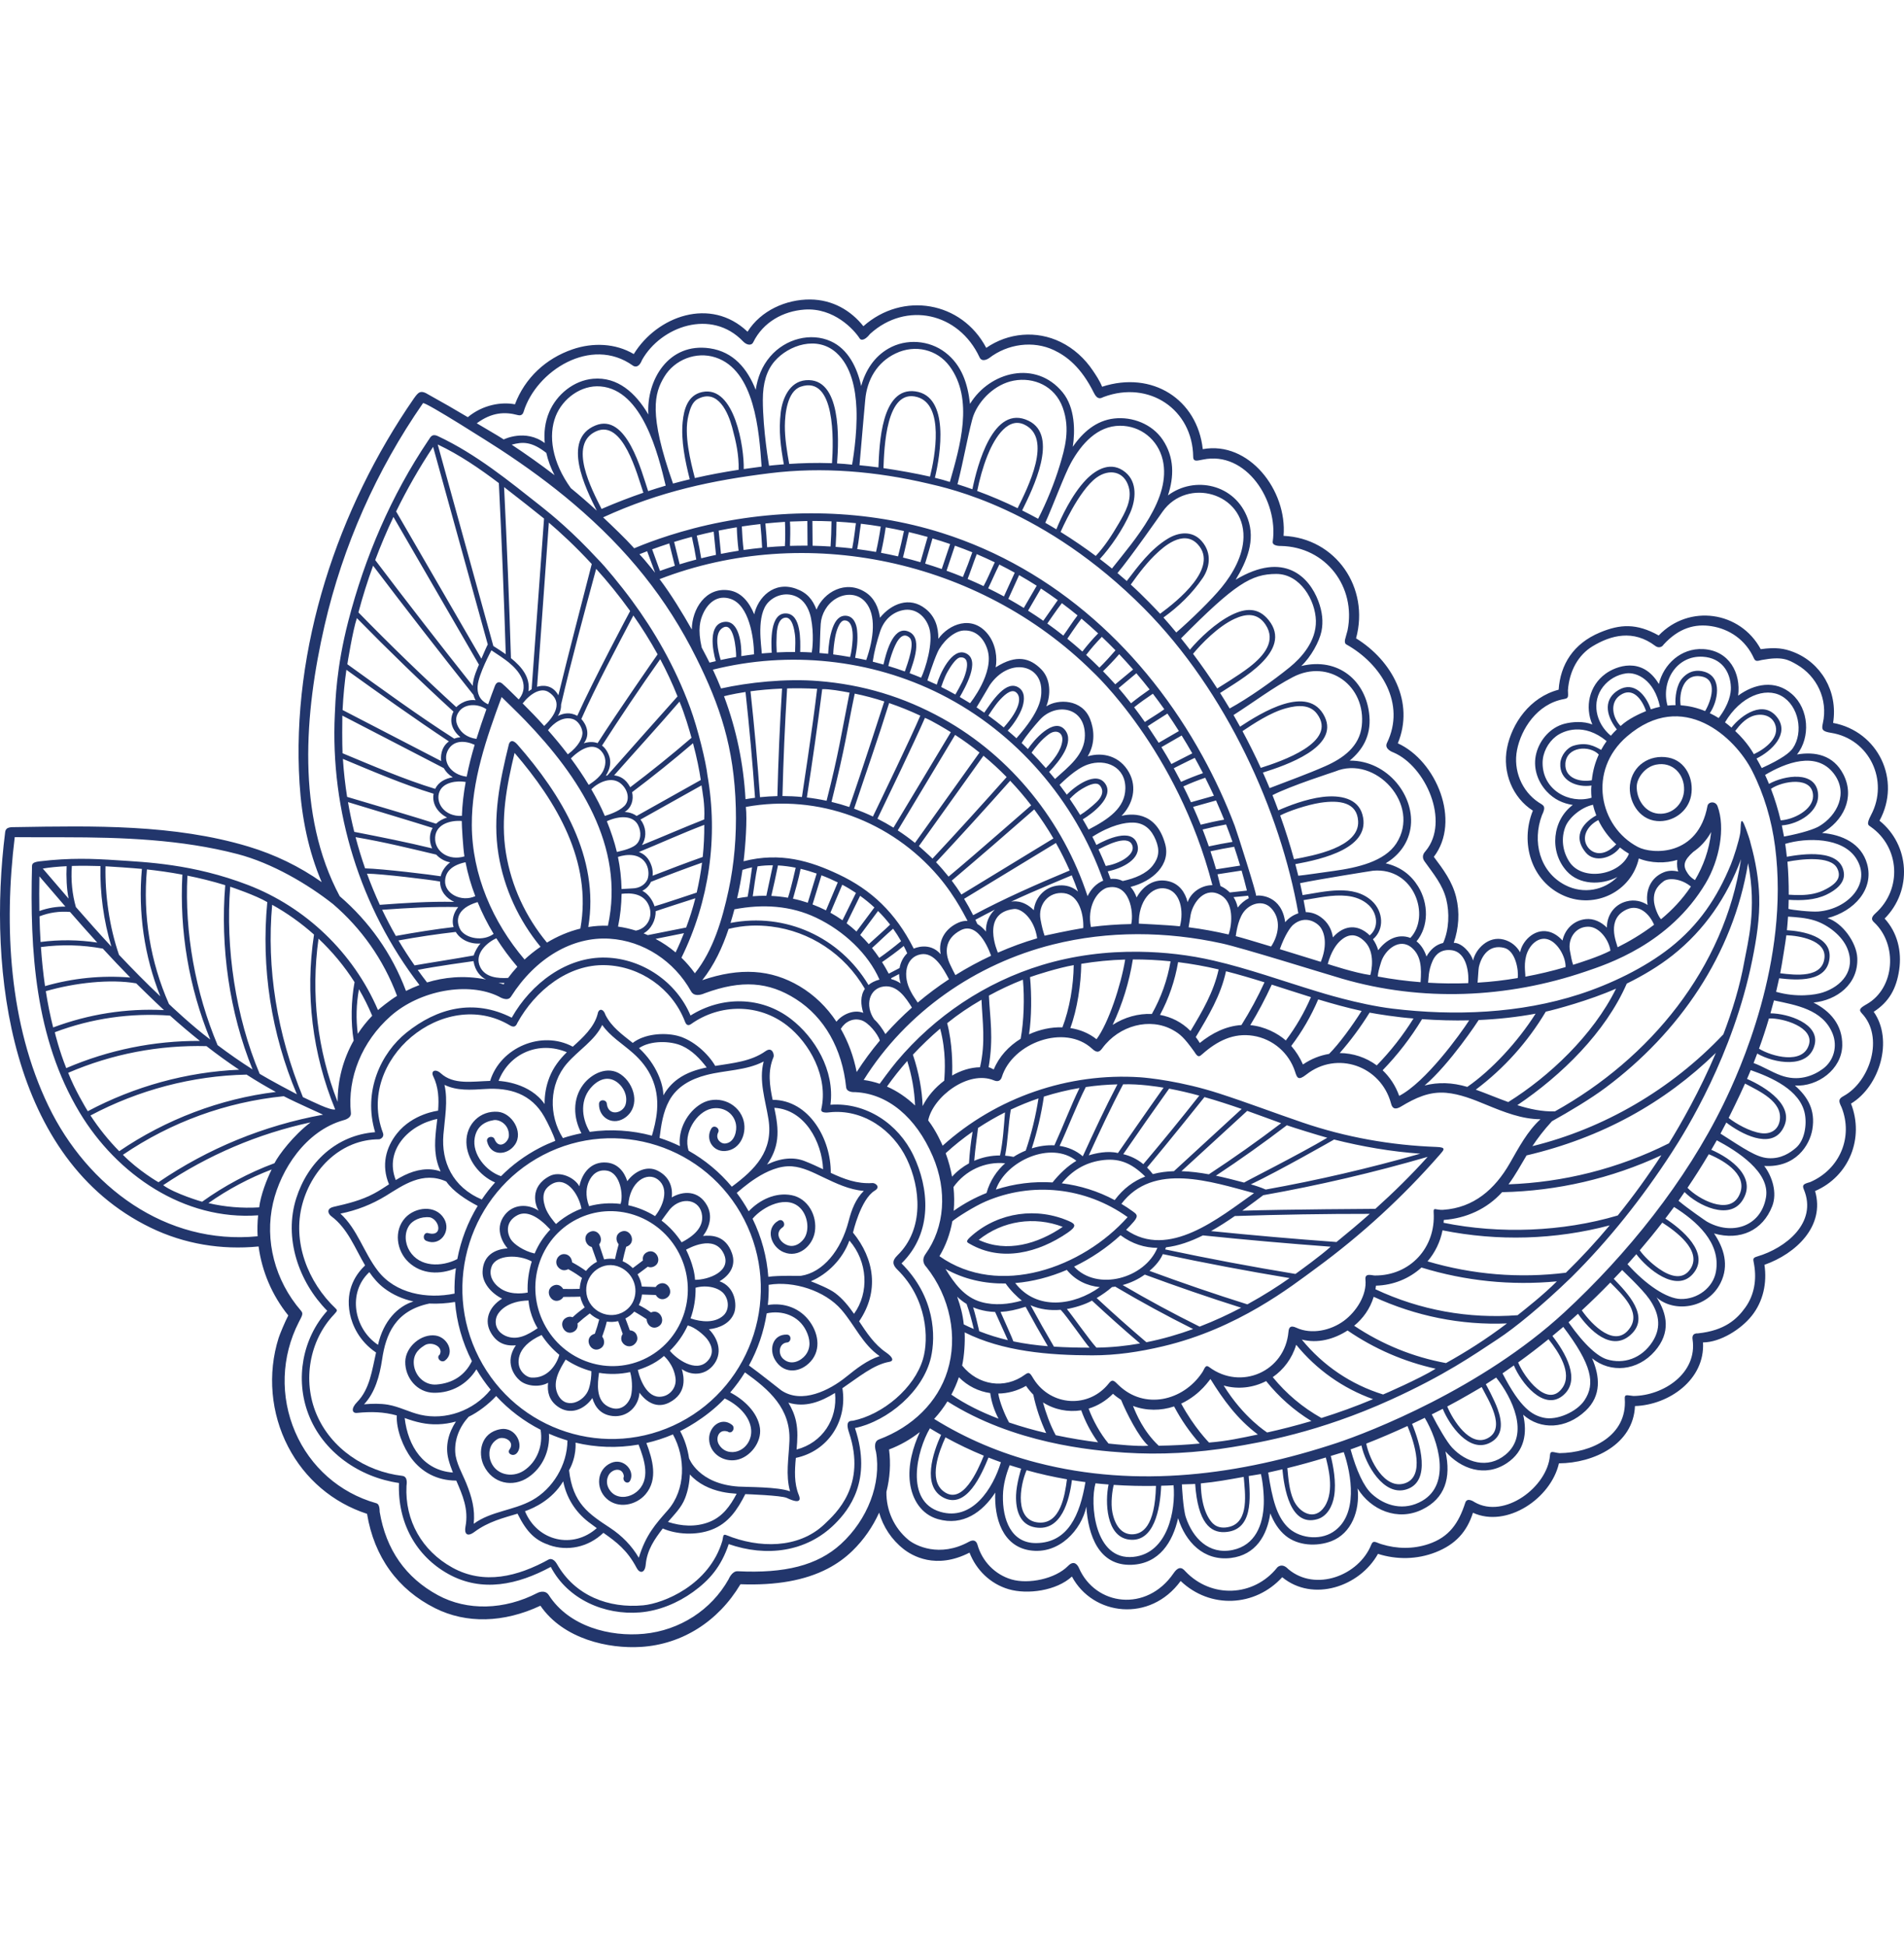 <svg width="45" height="46" viewBox="0 0 65 46" fill="none" xmlns="http://www.w3.org/2000/svg">
<g id="Vector" style="mix-blend-mode:exclusion">
<path d="M24.001 31.963C24.229 31.661 24.332 31.273 24.137 30.922C23.845 30.398 23.316 30.423 22.933 30.648C22.974 30.286 22.845 29.935 22.451 29.736C22.078 29.547 21.656 29.765 21.415 30.094C21.309 29.763 21.082 29.491 20.712 29.459C20.182 29.413 19.872 29.811 19.779 30.268C19.602 29.956 19.104 29.743 18.767 29.918C18.058 30.287 18.277 30.937 18.39 31.102C18.016 30.857 17.524 30.875 17.233 31.244C16.824 31.764 17.251 32.305 17.328 32.388C16.884 32.417 16.491 32.635 16.474 33.184C16.461 33.574 16.782 33.925 17.141 34.104C16.677 34.392 16.517 34.861 16.764 35.277C16.949 35.59 17.217 35.732 17.61 35.696C17.216 36.273 17.555 36.742 17.757 36.907C17.997 37.101 18.43 37.134 18.712 36.975C18.674 37.278 18.744 37.57 19.03 37.78C19.462 38.099 19.953 37.888 20.222 37.497C20.315 37.816 20.521 38.071 20.92 38.111C21.435 38.162 21.804 37.766 21.831 37.313C22.065 37.639 22.431 37.866 22.849 37.65C23.466 37.331 23.35 36.767 23.277 36.509C23.566 36.719 24.026 36.748 24.331 36.398C24.685 35.991 24.533 35.484 24.202 35.149C24.567 35.109 24.927 34.948 25.062 34.594C25.164 34.327 25.108 33.705 24.564 33.511C24.894 33.318 25.141 32.99 24.988 32.554C24.769 31.931 24.274 31.938 24.001 31.963ZM23.969 31.274C23.998 31.579 23.833 31.89 23.27 32.181C23.081 31.889 22.848 31.64 22.584 31.439C22.585 31.437 22.834 31.093 22.868 31.054C23.266 30.596 23.915 30.712 23.969 31.274ZM22.464 30.041C22.866 30.354 22.627 30.962 22.362 31.287C22.079 31.112 21.77 30.986 21.449 30.916C21.494 30.113 22.09 29.75 22.464 30.041ZM20.1 30.114C20.206 29.868 20.41 29.685 20.719 29.735C21.189 29.812 21.285 30.595 21.185 30.871C20.83 30.828 20.465 30.851 20.11 30.947C19.964 30.559 20.03 30.277 20.1 30.114ZM18.61 30.975C18.485 30.586 18.574 30.376 18.776 30.232C19.303 29.856 19.754 30.52 19.85 31.029C19.85 31.03 19.85 31.031 19.851 31.032C19.749 31.07 19.648 31.114 19.55 31.166C19.342 31.274 19.152 31.405 18.981 31.556C18.944 31.516 18.691 31.23 18.61 30.975ZM17.668 31.254C17.98 31.092 18.372 31.294 18.786 31.745C18.558 31.989 18.384 32.248 18.252 32.563C17.879 32.481 17.541 32.242 17.441 32.084C17.293 31.846 17.259 31.467 17.668 31.254ZM16.788 32.997C16.946 32.603 17.699 32.587 18.153 32.834C18.048 33.174 17.995 33.55 18.015 33.896C17.998 33.896 17.489 34.016 17.108 33.771C16.832 33.594 16.665 33.304 16.788 32.997ZM17.252 35.372C17.009 35.263 16.867 35.024 16.943 34.754C17.004 34.535 17.329 34.18 18.043 34.167C18.084 34.701 18.349 35.103 18.354 35.113C18.02 35.337 17.654 35.551 17.252 35.372ZM18.134 36.797C17.95 36.783 17.589 36.515 17.738 36.038C17.808 35.813 18.025 35.553 18.489 35.345C18.659 35.606 18.864 35.832 19.094 36.021C19.008 36.34 18.7 36.84 18.134 36.797ZM20.103 37.178C19.957 37.638 19.268 37.938 19.023 37.325C18.863 36.925 19.108 36.515 19.312 36.182C19.582 36.363 19.878 36.497 20.188 36.579C20.192 36.726 20.169 36.968 20.103 37.178ZM21.521 37.484C21.398 37.79 21.108 37.974 20.747 37.78C20.347 37.565 20.393 37.025 20.45 36.636C20.799 36.694 21.16 36.687 21.513 36.61C21.606 36.935 21.584 37.329 21.521 37.484ZM23.062 36.824C23.097 37.114 22.909 37.358 22.676 37.428C22.141 37.589 21.87 36.943 21.774 36.539C21.921 36.492 22.338 36.355 22.667 36.06C22.671 36.065 23.005 36.348 23.062 36.824ZM22.087 36.12C20.816 36.781 19.24 36.261 18.574 34.961C18.251 34.33 18.188 33.613 18.395 32.941C18.603 32.27 19.056 31.724 19.671 31.404C20.943 30.743 22.519 31.263 23.185 32.563C23.851 33.864 23.358 35.46 22.087 36.12ZM24.147 36.241C23.751 36.646 23.083 36.154 22.868 35.883C23.126 35.633 23.331 35.339 23.478 35.018C23.729 35.079 24.039 35.347 24.15 35.495C24.32 35.722 24.382 36 24.147 36.241ZM24.695 34.68C24.408 34.942 23.948 34.906 23.575 34.778C23.694 34.445 23.753 34.09 23.746 33.731C24.152 33.62 24.566 33.739 24.726 33.954C24.894 34.179 24.89 34.501 24.695 34.68ZM23.728 33.461C23.699 32.955 23.419 32.433 23.421 32.433C23.494 32.397 24.379 31.887 24.706 32.565C25 33.176 24.175 33.465 23.728 33.461Z" fill="#22366C"/>
<path d="M22.491 33.608C22.442 33.634 22.408 33.668 22.385 33.707C22.227 33.701 22.069 33.696 21.911 33.691C21.877 33.456 21.776 33.293 21.765 33.275C21.768 33.273 21.967 33.125 22.114 33.014C22.177 33.042 22.253 33.044 22.332 33.003C22.641 32.842 22.394 32.359 22.085 32.52C21.964 32.583 21.929 32.696 21.95 32.8L21.602 33.062C21.501 32.96 21.384 32.88 21.255 32.826C21.29 32.66 21.331 32.496 21.377 32.333C21.395 32.328 21.415 32.32 21.434 32.31C21.742 32.15 21.496 31.666 21.187 31.827C21.005 31.922 21.017 32.128 21.12 32.249C21.073 32.416 21.032 32.583 20.996 32.753C20.873 32.735 20.747 32.737 20.623 32.764C20.567 32.593 20.51 32.422 20.454 32.251C20.627 32.056 20.402 31.687 20.126 31.831C19.879 31.959 19.989 32.295 20.201 32.34C20.272 32.546 20.383 32.844 20.38 32.845C20.238 32.919 20.099 33.034 20.005 33.159C19.854 33.049 19.696 32.952 19.532 32.864C19.501 32.592 19.262 32.54 19.136 32.613C19.009 32.686 18.95 32.844 19.02 32.979C19.02 32.979 19.148 33.224 19.4 33.098C19.561 33.186 19.721 33.29 19.869 33.398C19.825 33.507 19.793 33.676 19.79 33.77C19.602 33.776 19.413 33.777 19.225 33.773C19.16 33.66 19.026 33.587 18.877 33.665C18.569 33.825 18.816 34.308 19.125 34.148C19.176 34.121 19.21 34.085 19.233 34.045C19.473 34.046 19.804 34.038 19.813 34.036C19.843 34.216 19.943 34.372 19.962 34.401C19.817 34.506 19.679 34.618 19.547 34.739C19.485 34.713 19.411 34.712 19.333 34.753C19.025 34.913 19.272 35.396 19.581 35.236C19.703 35.172 19.737 35.057 19.715 34.952C19.849 34.83 19.988 34.715 20.134 34.608C20.23 34.697 20.338 34.767 20.456 34.816C20.415 34.981 20.364 35.144 20.306 35.304C20.283 35.309 20.259 35.316 20.235 35.329C19.927 35.489 20.174 35.972 20.483 35.812C20.66 35.72 20.654 35.522 20.558 35.4C20.62 35.232 20.673 35.062 20.715 34.888C20.843 34.906 20.974 34.902 21.103 34.872C21.105 34.883 21.2 35.128 21.259 35.307C21.204 35.388 21.189 35.497 21.239 35.584C21.312 35.712 21.468 35.771 21.602 35.701C21.602 35.701 21.842 35.577 21.728 35.33C21.687 35.24 21.593 35.19 21.501 35.185C21.436 34.998 21.351 34.782 21.35 34.781C21.47 34.718 21.571 34.638 21.654 34.546C21.657 34.548 21.898 34.685 22.076 34.806C22.077 34.987 22.256 35.17 22.464 35.062C22.77 34.903 22.529 34.427 22.224 34.576C22.093 34.48 21.955 34.396 21.809 34.323C21.867 34.21 21.903 34.088 21.916 33.963L22.388 33.979C22.452 34.094 22.588 34.17 22.738 34.091C23.047 33.931 22.8 33.448 22.491 33.608ZM21.616 34.197C21.537 34.372 21.386 34.514 21.212 34.592C20.678 34.831 20.031 34.451 20.013 33.832C19.996 33.228 20.606 32.773 21.172 33.033C21.609 33.233 21.818 33.751 21.616 34.197Z" fill="#22366C"/>
<path d="M30.25 35.941C29.849 35.667 29.59 35.272 29.329 34.878C30.022 33.861 29.854 32.749 29.12 31.849C29.12 31.849 29.379 30.71 29.865 30.416C30.075 30.289 29.879 30.152 29.787 30.158C29.257 30.193 28.818 30.023 28.361 29.811C28.373 28.671 27.63 27.324 26.376 27.317C26.275 26.828 26.201 26.342 26.407 25.858C26.438 25.785 26.372 25.488 26.134 25.657C25.634 26.011 25.019 26.062 24.417 26.16C24.187 25.757 23.665 25.264 23.115 25.128C22.654 25.015 21.991 25.069 21.601 25.375C21.245 25.092 20.873 24.829 20.669 24.418C20.605 24.204 20.437 24.183 20.403 24.386C20.289 24.834 19.901 25.193 19.554 25.504C18.496 24.931 17.083 25.531 16.733 26.671C16.116 26.689 15.485 26.811 15.049 26.413C14.866 26.246 14.701 26.329 14.788 26.509C14.974 26.892 14.987 27.288 14.956 27.689C14.953 27.689 14.092 27.785 13.549 28.47C13.176 28.942 13.008 29.548 13.28 30.202C13.111 30.312 12.944 30.423 12.767 30.517C12.337 30.747 11.873 30.861 11.4 30.968C11.106 31.034 11.222 31.227 11.306 31.288C11.872 31.706 12.114 32.378 12.464 32.969C12.196 33.226 11.77 33.758 11.947 34.629C12.023 34.998 12.256 35.552 12.838 35.943C12.7 36.542 12.627 37.19 12.19 37.635C11.977 37.852 12.016 38.02 12.185 38.004C12.672 37.956 13.096 37.966 13.545 38.091C13.525 38.575 13.76 39.176 14.051 39.562C14.395 40.017 14.906 40.312 15.577 40.315C15.791 40.813 16.005 41.289 15.89 41.89C15.85 42.1 15.925 42.268 16.198 42.065C16.677 41.71 17.185 41.59 17.667 41.443C17.996 42.105 18.29 42.358 18.76 42.519C19.364 42.727 20.072 42.602 20.599 42.097C21.04 42.407 21.414 42.686 21.735 43.297C21.837 43.49 22.015 43.487 22.044 43.181C22.092 42.667 22.352 42.31 22.625 41.949C23.091 42.152 23.756 42.193 24.289 41.992C24.868 41.773 25.176 41.306 25.444 40.776C25.491 40.777 26.679 40.82 26.858 40.905C27.385 41.156 27.312 40.913 27.27 40.808C27.106 40.405 27.129 39.974 27.169 39.54C28.275 39.306 28.938 38.272 28.758 37.161C28.758 37.16 28.758 37.161 28.758 37.161C29.306 36.789 29.826 36.352 30.362 36.26C30.515 36.234 30.497 36.111 30.25 35.941ZM29.155 34.622C28.971 34.359 28.772 34.109 28.511 33.913C28.317 33.767 27.901 33.597 27.681 33.511C28.249 33.27 28.766 32.759 28.997 32.121C29.627 32.843 29.678 33.899 29.155 34.622ZM29.489 30.427C29.212 30.699 29.073 31.061 28.971 31.457C28.715 32.45 28.098 33.212 27.341 33.325C27.297 33.332 26.571 33.306 26.229 33.359C26.18 32.688 26.004 32.015 25.691 31.376C26.044 30.956 26.883 30.532 27.339 31.033C27.561 31.276 27.638 31.712 27.479 32.006C27.4 32.152 27.127 32.428 26.804 32.243C26.573 32.112 26.48 31.84 26.702 31.681C26.853 31.596 26.73 31.354 26.578 31.44C26.11 31.705 26.311 32.339 26.759 32.521C27.257 32.724 27.739 32.312 27.818 31.823C27.906 31.273 27.583 30.679 27.021 30.572C26.472 30.468 25.933 30.729 25.559 31.122C25.436 30.901 25.3 30.691 25.151 30.494C25.276 30.402 26.186 29.526 27.035 29.588C27.41 29.616 27.757 29.796 28.093 29.956C28.545 30.171 28.994 30.387 29.489 30.427ZM25.407 31.408C26.696 33.924 25.712 37.026 23.216 38.324C20.719 39.622 17.64 38.631 16.351 36.116C15.063 33.6 16.046 30.498 18.543 29.2C21.04 27.902 24.119 28.893 25.407 31.408ZM26.53 28.659C26.572 28.301 26.508 27.945 26.434 27.59C27.466 27.647 28.06 28.745 28.099 29.687C27.898 29.592 27.692 29.495 27.468 29.408C27.1 29.264 26.663 29.297 26.186 29.526C26.364 29.273 26.492 28.989 26.53 28.659ZM26.071 26.009C25.898 26.664 26.131 27.322 26.235 27.985C26.405 29.066 25.779 29.693 24.983 30.283C24.563 29.78 24.062 29.368 23.51 29.056C23.309 28.465 23.78 27.723 24.293 27.617C24.673 27.539 25.047 27.751 25.124 28.148C25.165 28.356 25.087 28.774 24.763 28.808C24.6 28.826 24.419 28.648 24.512 28.443C24.601 28.293 24.373 28.146 24.284 28.297C24.072 28.656 24.329 29.092 24.753 29.065C25.297 29.029 25.533 28.404 25.358 27.941C25.144 27.377 24.459 27.148 23.946 27.447C23.462 27.73 23.142 28.338 23.212 28.898C22.986 28.788 22.754 28.695 22.516 28.618C22.57 28.185 22.634 27.736 22.845 27.348C23.112 26.858 23.589 26.608 24.109 26.472C24.764 26.301 25.471 26.323 26.071 26.009ZM23.29 25.479C23.634 25.637 23.897 25.915 24.126 26.213C23.78 26.284 23.445 26.391 23.148 26.603C22.931 26.758 22.769 26.951 22.646 27.165C22.648 26.811 22.431 26.119 21.815 25.553C22.207 25.285 22.895 25.297 23.29 25.479ZM20.559 24.762C20.83 25.151 21.242 25.396 21.609 25.721C22.163 26.209 22.494 26.84 22.431 27.672C22.406 27.999 22.321 28.321 22.255 28.541C21.57 28.357 20.848 28.31 20.132 28.411C19.839 27.915 19.792 27.275 20.231 26.841C20.494 26.581 20.817 26.499 21.113 26.753C21.272 26.889 21.432 27.153 21.363 27.454C21.29 27.773 20.783 27.902 20.718 27.472C20.722 27.297 20.453 27.283 20.449 27.458C20.439 27.947 20.955 28.234 21.376 27.9C21.861 27.514 21.658 26.772 21.194 26.45C20.747 26.14 20.192 26.424 19.911 26.796C19.539 27.29 19.571 27.935 19.849 28.459C19.637 28.501 19.426 28.555 19.217 28.624C18.725 27.845 18.742 26.788 19.354 26.078C19.748 25.622 20.307 25.291 20.559 24.762ZM19.351 25.693C19.099 25.939 18.891 26.21 18.758 26.548C18.642 26.842 18.588 27.153 18.592 27.462C18.096 26.744 17.129 26.677 17.02 26.672C17.391 25.72 18.41 25.299 19.351 25.693ZM15.137 28.509C15.185 27.927 15.298 27.362 15.174 26.807C15.605 27.014 16.064 26.979 16.566 26.948C17.392 26.895 18.135 27.102 18.584 27.899C18.699 28.103 18.909 28.532 18.956 28.718C18.775 28.788 18.596 28.867 18.419 28.959C17.921 29.218 17.481 29.545 17.104 29.924C16.595 29.755 16.108 29.174 16.206 28.617C16.268 28.263 16.5 28.066 16.859 28.01C17.049 27.98 17.386 28.158 17.373 28.544C17.366 28.751 17.052 29.026 16.893 28.686C16.852 28.516 16.588 28.572 16.629 28.741C16.754 29.256 17.328 29.221 17.583 28.843C17.878 28.407 17.468 27.765 16.998 27.726C16.396 27.677 15.911 28.146 15.922 28.767C15.932 29.347 16.371 29.912 16.901 30.138C16.736 30.322 16.584 30.516 16.448 30.72C15.45 30.297 15.061 29.429 15.137 28.509ZM14.928 27.97C14.873 28.455 14.797 28.944 14.921 29.421C14.951 29.54 14.992 29.653 15.041 29.762C14.634 29.618 14.204 29.7 13.805 29.893C13.704 29.942 13.607 29.997 13.511 30.056C13.108 29.031 13.969 28.165 14.928 27.97ZM11.622 31.202C12.178 31.09 12.696 30.888 13.184 30.588C13.754 30.237 14.433 29.74 15.235 30.106C15.474 30.45 15.909 30.728 16.307 30.938C15.968 31.496 15.733 32.112 15.612 32.753C15.074 33.029 14.329 33.036 13.983 32.477C13.821 32.214 13.792 31.852 13.981 31.59C14.085 31.444 14.354 31.289 14.683 31.329C15.001 31.417 15.129 31.989 14.636 31.873C14.476 31.805 14.395 32.064 14.554 32.132C15.029 32.336 15.414 31.796 15.159 31.371C14.868 30.887 14.172 30.976 13.834 31.345C13.435 31.779 13.536 32.473 13.947 32.858C14.397 33.282 15.024 33.29 15.563 33.066C15.525 33.352 15.51 33.641 15.518 33.931C14.572 34.126 13.498 33.929 12.902 33.157C12.416 32.529 12.208 31.74 11.622 31.202ZM12.609 33.199C12.749 33.404 12.91 33.592 13.114 33.747C13.414 33.976 13.756 34.121 14.114 34.2C13.582 34.363 13.088 34.864 12.905 35.681C12.078 35.134 11.858 33.893 12.609 33.199ZM13.243 37.724C12.973 37.679 12.7 37.688 12.428 37.71C12.8 37.318 12.96 36.747 13.045 36.177C13.169 35.338 13.483 34.515 14.658 34.271C14.951 34.285 15.247 34.265 15.534 34.217C15.59 34.903 15.778 35.588 16.11 36.237C15.872 36.726 15.449 36.993 14.9 37.035C14.498 37.066 14.163 36.745 14.127 36.342C14.091 35.938 14.387 35.769 14.49 35.7C14.721 35.547 15.151 35.735 15.012 36.014C14.872 36.117 15.059 36.32 15.195 36.214C15.538 35.948 15.276 35.42 14.868 35.363C14.377 35.294 13.844 35.75 13.835 36.254C13.826 36.796 14.231 37.309 14.813 37.317C15.425 37.325 15.949 37.022 16.264 36.516C16.41 36.763 16.573 36.995 16.75 37.211C16.168 37.933 15.206 38.266 14.35 38.067C13.972 37.98 13.628 37.789 13.243 37.724ZM13.815 38.178C14.188 38.315 14.552 38.407 14.953 38.393C15.162 38.386 15.367 38.353 15.565 38.298C15.314 38.681 15.19 39.125 15.31 39.59C15.351 39.745 15.404 39.894 15.461 40.039C14.457 39.968 13.928 39.147 13.815 38.178ZM16.172 41.789C16.224 41.294 16.106 40.87 15.919 40.407C15.785 40.077 15.563 39.706 15.541 39.346C15.515 38.904 15.687 38.476 15.999 38.136C16.328 37.979 16.686 37.701 16.938 37.428C17.377 37.906 17.893 38.292 18.455 38.579C18.545 39.111 18.34 39.677 17.879 39.977C17.471 40.241 16.884 40.117 16.733 39.597C16.694 39.462 16.651 39.097 16.985 38.897C17.192 38.774 17.589 38.966 17.4 39.246C17.29 39.381 17.5 39.509 17.628 39.392C17.901 39.142 17.631 38.466 17.086 38.559C16.408 38.676 16.308 39.365 16.515 39.798C16.812 40.42 17.507 40.56 18.035 40.202C18.527 39.869 18.776 39.293 18.741 38.714C18.947 38.804 19.157 38.881 19.372 38.945C19.367 39.785 18.866 40.597 18.168 40.984C17.524 41.34 16.77 41.353 16.172 41.789ZM17.922 41.359C18.214 41.257 18.842 40.98 19.227 40.34C19.338 40.894 19.63 41.369 20.084 41.723C20.184 41.8 20.279 41.87 20.373 41.937C19.56 42.662 18.346 42.388 17.922 41.359ZM21.808 42.947C21.564 42.536 21.243 42.203 20.826 41.927C20.099 41.448 19.554 41.098 19.427 39.961C19.692 39.491 19.648 39.027 19.648 39.019C20.345 39.186 21.077 39.212 21.8 39.085C21.997 39.596 22.237 40.299 21.72 40.709C21.509 40.876 21.194 40.936 20.957 40.781C20.811 40.686 20.621 40.416 20.783 40.118C20.92 39.896 21.265 39.858 21.299 40.172C21.226 40.328 21.432 40.471 21.512 40.316C21.686 39.977 21.289 39.528 20.864 39.711C20.364 39.926 20.328 40.582 20.707 40.929C21.097 41.287 21.716 41.161 22.04 40.779C22.472 40.269 22.279 39.594 22.067 39.032C22.372 38.962 22.676 38.865 22.973 38.738C23.413 39.533 23.411 40.626 22.798 41.324C22.377 41.803 22.048 42.165 21.808 42.947ZM24.197 41.733C23.743 41.906 23.258 41.872 22.803 41.725C23.021 41.469 23.263 41.238 23.387 40.916C23.486 40.661 23.539 40.384 23.551 40.104C23.831 40.42 24.23 40.61 24.656 40.7C24.818 40.734 24.983 40.752 25.148 40.763C24.928 41.18 24.665 41.556 24.197 41.733ZM25.215 40.519C23.84 40.429 23.523 39.553 23.523 39.551C23.474 39.223 23.372 38.905 23.219 38.625C23.259 38.605 24.065 38.224 24.742 37.512C25.159 37.706 25.61 38.102 25.644 38.588C25.666 38.903 25.484 39.214 25.172 39.314C25.013 39.365 24.723 39.373 24.544 39.084C24.417 38.879 24.529 38.538 24.844 38.641C24.981 38.748 25.125 38.519 24.989 38.411C24.622 38.123 24.198 38.475 24.208 38.898C24.219 39.383 24.687 39.692 25.14 39.609C25.607 39.523 26.012 39.001 25.943 38.516C25.865 37.979 25.39 37.546 24.929 37.306C25.115 37.09 25.283 36.86 25.431 36.62C26.262 37.214 26.995 37.855 26.95 38.963C26.927 39.55 26.814 40.118 26.971 40.681C26.556 40.523 25.492 40.538 25.215 40.519ZM27.195 39.253C27.224 38.928 27.242 38.606 27.176 38.295C27.126 38.06 27.033 37.848 26.913 37.654C27.493 37.83 28.014 37.626 28.506 37.323C28.602 38.222 28.068 39.026 27.195 39.253ZM28.875 36.783C28.318 37.232 27.372 37.712 26.668 37.232C26.634 37.209 25.912 36.631 25.568 36.385C25.872 35.832 26.076 35.229 26.175 34.605C26.701 34.491 27.262 34.681 27.517 35.192C27.657 35.473 27.698 35.781 27.493 36.038C27.361 36.205 27.013 36.424 26.725 36.147C26.56 35.987 26.586 35.646 26.848 35.602C27.021 35.606 27.035 35.335 26.862 35.331C26.386 35.319 26.239 35.824 26.459 36.194C26.73 36.65 27.238 36.655 27.606 36.318C28.032 35.928 27.966 35.339 27.651 34.895C27.315 34.421 26.762 34.23 26.213 34.321C26.236 34.093 26.247 33.863 26.241 33.632C27.084 33.489 28.158 33.827 28.725 34.482C29.18 35.008 29.448 35.667 30.029 36.065C29.595 36.208 29.238 36.492 28.875 36.783Z" fill="#22366C"/>
<path d="M30.777 32.901C31.871 31.825 31.705 30.309 31.185 29.219C30.671 28.142 29.574 27.396 28.35 27.486C28.507 26.311 27.807 25.178 27.001 24.558C25.985 23.775 24.634 23.774 23.574 24.44C23.091 23.291 21.932 22.502 20.691 22.463C19.342 22.421 18.124 23.354 17.47 24.514C16.164 23.853 14.918 24.188 13.875 25.024C13.012 25.716 12.383 27.02 12.806 28.422C11.486 28.52 10.504 29.45 10.114 30.676C9.681 32.037 10.197 33.532 11.172 34.519C10.323 35.463 10.073 36.847 10.526 38.04C11.021 39.345 12.276 40.203 13.62 40.396C13.57 41.758 14.207 42.892 15.305 43.502C16.458 44.142 17.68 43.867 18.803 43.26C19.383 44.373 20.647 44.914 21.853 44.813C22.49 44.76 23.134 44.495 23.659 44.116C24.22 43.712 24.619 43.254 24.878 42.482C26.153 42.926 27.531 42.763 28.504 41.791C28.975 41.321 29.788 40.316 29.187 38.521C30.335 38.273 31.521 37.249 31.782 36.108C31.945 35.394 31.93 34.052 30.777 32.901ZM31.51 36.164C31.218 37.157 30.146 38.052 29.129 38.269C29.059 38.285 28.835 38.227 28.984 38.673C29.588 40.48 28.549 41.423 28.136 41.812C27.253 42.644 25.909 42.627 24.802 42.178C24.678 42.128 24.697 42.205 24.66 42.37C24.21 43.886 22.645 44.506 21.962 44.571C20.777 44.683 19.635 44.248 19.015 43.165C18.921 43.001 18.808 42.965 18.729 43.008C17.68 43.587 16.528 43.884 15.443 43.284C14.406 42.71 13.819 41.678 13.877 40.501C13.88 40.442 13.937 40.176 13.731 40.152C12.479 40.006 11.297 39.227 10.799 38.035C10.325 36.902 10.56 35.532 11.404 34.644C11.496 34.534 11.538 34.515 11.459 34.44C10.514 33.545 9.969 32.168 10.323 30.871C10.658 29.646 11.662 28.669 12.935 28.665C12.99 28.665 13.127 28.589 13.074 28.448C12.127 25.947 15.162 23.432 17.407 24.776C17.6 24.892 17.641 24.73 17.665 24.687C18.269 23.591 19.403 22.678 20.678 22.721C21.86 22.761 22.938 23.516 23.374 24.622C23.426 24.776 23.496 24.8 23.596 24.729C24.582 24.031 25.903 24.029 26.864 24.776C27.637 25.377 28.286 26.536 28.038 27.638C28.004 27.79 28.294 27.747 28.307 27.745C29.457 27.616 30.485 28.348 30.957 29.337C31.424 30.316 31.561 31.73 30.636 32.627C30.439 32.818 30.474 32.957 30.64 33.119C31.654 34.115 31.714 35.471 31.51 36.164Z" fill="#22366C"/>
<path d="M56.952 15.635C56.315 15.519 55.72 15.908 55.645 16.569C55.586 17.086 55.924 17.748 56.569 17.802C57.112 17.847 57.629 17.479 57.731 16.938C57.839 16.37 57.547 15.742 56.952 15.635ZM57.492 16.751C57.473 17.175 57.153 17.538 56.71 17.553C56.167 17.573 55.85 17.043 55.877 16.595C55.892 16.348 56.131 15.962 56.532 15.878C57.094 15.761 57.515 16.204 57.492 16.751Z" fill="#22366C"/>
<path d="M36.511 31.466C35.405 30.973 34.113 31.151 33.194 31.938C32.941 32.156 32.996 32.17 33.109 32.235C34.197 32.862 35.452 32.534 36.441 31.858C36.753 31.645 36.726 31.561 36.511 31.466ZM33.412 32.098C34.227 31.442 35.314 31.283 36.281 31.653C35.434 32.232 34.367 32.551 33.412 32.098Z" fill="#22366C"/>
<path d="M64.164 17.79C64.919 16.403 64.118 14.74 62.58 14.453C62.752 13.363 62.155 12.392 61.222 12.031C60.916 11.912 60.628 11.863 60.109 11.936C59.41 10.64 57.665 10.384 56.626 11.468C55.872 11.047 55.309 11.078 54.62 11.366C53.705 11.749 53.269 12.464 53.21 13.319C52.226 13.576 51.611 14.474 51.448 15.311C51.286 16.143 51.636 17.004 52.33 17.447C51.885 18.545 52.273 19.867 53.397 20.354C54.452 20.811 55.691 20.214 55.947 19.079C56.36 19.246 56.866 19.252 57.26 19.128C57.24 19.294 57.262 19.454 57.294 19.527C57.128 19.487 56.958 19.486 56.797 19.552C56.344 19.738 56.162 20.181 56.248 20.667C56.042 20.532 55.793 20.475 55.528 20.544C55.093 20.656 54.854 21.037 54.858 21.439C54.66 21.244 54.403 21.12 54.131 21.15C53.714 21.196 53.42 21.504 53.342 21.881C53.203 21.727 53.033 21.611 52.846 21.573C52.361 21.474 51.958 21.919 51.895 22.281C51.777 22.078 51.597 21.919 51.34 21.849C50.807 21.705 50.368 22.181 50.289 22.565C50.213 22.288 49.888 21.948 49.629 21.96C49.801 21.457 49.839 20.923 49.712 20.404C49.581 19.867 49.272 19.454 48.949 19.024C49.886 17.801 49.034 15.748 47.72 15.149C48.295 13.755 47.527 12.326 46.294 11.566C46.766 9.834 45.6 8.148 43.819 8.068C43.947 6.513 42.636 4.82 41.061 5.109C40.875 3.415 39.344 2.42 37.624 2.978C37.542 2.768 37.396 2.557 37.311 2.43C37.034 2.016 36.657 1.671 36.211 1.453C35.382 1.047 34.418 1.135 33.669 1.651C32.832 0.062 30.818 -0.279 29.475 0.912C29.051 0.379 28.428 0.006 27.659 6.92471e-05C26.834 -0.006 25.972 0.378 25.52 1.1C24.258 -0.103 22.432 0.568 21.636 1.863C21.011 1.492 20.236 1.464 19.544 1.702C18.631 2.015 17.918 2.682 17.58 3.578C17.12 3.489 16.483 3.591 15.97 4.017C15.497 3.734 15.129 3.525 14.642 3.254C14.349 3.068 14.28 3.172 14.134 3.371C11.527 7.135 9.937 11.908 10.226 16.513C10.299 17.677 10.527 18.822 10.982 19.887C10.23 19.356 9.385 18.945 8.477 18.672C5.938 17.909 3.183 17.966 0.562 18.009C0.375 18.012 0.2 17.992 0.176 18.182C-0.424 22.933 0.338 29.349 5.139 31.68C6.291 32.24 7.559 32.447 8.828 32.323C8.941 33.17 9.287 33.991 9.842 34.678C9.738 34.87 9.55 35.322 9.512 35.445C9.126 36.667 9.245 38.021 9.836 39.158C10.408 40.258 11.363 41.069 12.53 41.449C12.53 41.45 12.53 41.452 12.531 41.453C12.774 42.918 13.577 44.031 14.854 44.67C15.919 45.203 17.193 45.173 18.449 44.585C19.237 45.731 20.782 46.06 21.881 45.991C23.284 45.904 24.519 45.125 25.278 43.852C26.497 43.897 27.481 43.722 28.255 43.32C28.57 43.156 28.851 42.954 29.098 42.714C29.487 42.337 29.794 41.89 30.012 41.409C30.152 41.895 30.439 42.331 30.847 42.651C31.131 42.875 31.947 43.364 33.098 42.773C33.329 43.368 33.81 43.838 34.431 44.021C35.078 44.212 36.069 44.074 36.594 43.589C37.308 44.929 39.264 45.169 40.306 43.741C41.314 44.702 42.85 44.625 43.773 43.612C44.821 44.473 46.42 43.936 47.042 42.815C47.684 43.019 48.375 43.009 49.009 42.761C49.691 42.493 50.077 42.062 50.285 41.412C51.442 41.941 52.948 40.922 53.22 39.725C54.409 39.718 55.76 39.079 55.816 37.77C56.978 37.732 58.212 36.866 58.138 35.598C58.736 35.595 59.44 35.144 59.801 34.691C60.196 34.197 60.328 33.564 60.236 32.949C61.309 32.571 62.312 31.629 61.964 30.431C63.133 29.926 63.648 28.619 63.191 27.447C64.175 26.852 64.644 25.276 63.966 24.313C64.492 23.971 64.74 23.526 64.835 22.884C64.93 22.244 64.772 21.604 64.339 21.131C65.296 20.168 65.194 18.62 64.164 17.79ZM53.575 19.192C53.329 18.814 53.294 18.366 53.443 17.991C53.558 17.7 53.963 17.337 54.383 17.246C54.41 17.369 54.448 17.491 54.495 17.61C54.131 17.808 53.634 18.264 54.134 18.875C54.434 19.241 55.04 19.066 55.303 18.705C55.4 18.783 55.503 18.855 55.611 18.918C55.304 19.665 54.014 19.87 53.575 19.192ZM55.257 13.328C54.771 13.615 54.777 14.138 55.196 14.675C55.124 14.744 55.066 14.802 54.992 14.891C54.474 14.462 54.321 13.734 54.73 13.214C54.922 12.97 55.206 12.805 55.513 12.762C55.869 12.713 56.47 12.97 56.669 13.902C56.567 13.924 56.462 13.954 56.357 13.989C56.196 13.512 55.79 13.014 55.257 13.328ZM56.194 14.049C55.989 14.132 55.58 14.316 55.325 14.559C55.045 14.271 54.949 13.761 55.304 13.511C55.742 13.203 56.061 13.658 56.194 14.049ZM54.848 15.074C54.782 15.165 54.719 15.266 54.66 15.374C54.433 15.245 54.164 15.099 53.727 15.228C53.489 15.298 53.285 15.572 53.267 15.827C53.227 16.43 53.834 16.667 54.331 16.59C54.303 16.778 54.337 17.006 54.333 17.007C53.574 17.231 52.663 16.749 52.662 15.822C52.661 15.474 52.843 15.124 53.117 14.913C53.384 14.708 54.073 14.434 54.848 15.074ZM55.176 18.596C54.732 19.055 54.357 18.914 54.197 18.68C53.988 18.374 54.155 17.981 54.564 17.769C54.711 18.078 54.922 18.363 55.176 18.596ZM54.343 16.41C53.945 16.485 53.406 16.345 53.44 15.837C53.48 15.251 54.273 15.205 54.58 15.532C54.464 15.784 54.376 16.076 54.343 16.41ZM56.793 19.858C56.966 19.729 57.397 19.765 57.725 20.038C57.426 20.483 57.087 20.838 56.705 21.154C56.603 21.043 56.466 20.717 56.461 20.491C56.455 20.255 56.526 20.057 56.793 19.858ZM57.805 18.855C58.041 18.694 58.254 18.471 58.417 18.177C58.348 18.8 58.145 19.344 57.864 19.818C57.773 19.763 57.691 19.698 57.622 19.598C57.435 19.329 57.477 19.148 57.805 18.855ZM55.555 20.811C55.96 20.638 56.313 20.974 56.468 21.342C56.036 21.67 55.597 21.923 55.223 22.11C55.198 21.979 54.805 21.131 55.555 20.811ZM54.212 21.408C54.598 21.403 54.927 21.859 54.978 22.227C54.578 22.436 53.906 22.645 53.704 22.709C53.65 22.547 53.638 22.45 53.596 22.234C53.517 21.826 53.774 21.413 54.212 21.408ZM52.14 22.286C52.248 22.012 52.53 21.74 52.847 21.842C53.184 21.95 53.458 22.448 53.446 22.787C52.992 22.92 52.534 23.029 52.073 23.114C52.08 22.973 52 22.644 52.14 22.286ZM50.486 22.788C50.576 22.392 50.846 22 51.357 22.133C51.742 22.233 51.851 22.91 51.812 23.161C51.337 23.24 50.921 23.29 50.443 23.318C50.456 23.17 50.473 22.844 50.486 22.788ZM54.125 22.94C54.859 22.69 56.989 22.009 58.232 19.92C58.694 19.144 58.912 18.034 58.634 17.294C58.566 17.113 58.322 17.136 58.291 17.286C57.97 19.014 56.407 18.945 55.915 18.687C54.59 17.992 54.192 16.073 55.545 14.912C57.457 13.271 59.236 14.955 59.81 16.079C60.224 16.89 60.482 17.772 60.599 18.673C61.104 22.584 59.376 26.357 58.834 27.467C57.553 30.093 55.544 32.597 53.4 34.576C50.587 37.172 46.743 38.664 45.639 39.029C42.328 40.123 38.84 40.592 35.401 39.703C34.162 39.383 32.979 38.886 31.89 38.209C32.06 38.025 32.212 37.824 32.344 37.611C34.603 39.041 37.255 39.285 38.397 39.36C39.6 39.439 40.858 39.371 42.09 39.167C43.002 39.016 45.028 38.671 47.488 37.55C49.325 36.714 50.286 36.041 51.137 35.481C51.706 35.107 52.611 34.374 53.642 33.377C54.935 32.095 56.073 30.654 57.066 29.126C57.566 28.357 59.165 25.783 59.82 22.546C59.964 21.834 60.08 21.111 60.058 20.381C60.041 19.804 59.932 19.16 59.766 18.574C59.745 18.456 59.651 18.197 59.606 18.074C59.391 17.48 59.44 18.011 59.41 18.207C59.366 18.493 59.18 19.063 59.09 19.282C58.618 20.431 57.992 21.355 57.016 22.126C56.139 22.818 54.968 23.376 53.916 23.716C51.89 24.372 49.654 24.462 47.537 24.205C46.371 24.063 45.038 23.64 44.958 23.616C43.783 23.26 42.624 22.841 41.438 22.567C40.604 22.373 39.749 22.275 38.895 22.264C37.775 22.248 36.65 22.39 35.577 22.715C33.639 23.302 31.912 24.461 30.612 26.009C30.411 26.248 30.034 26.764 30.031 26.77C29.854 26.709 29.672 26.665 29.485 26.64C30.939 24.318 33.31 22.674 35.949 22.015C37.844 21.541 39.818 21.564 41.713 21.979C42.418 22.133 45.138 22.985 45.821 23.184C48.543 23.976 51.442 23.853 54.125 22.94ZM44.971 41.632C45.303 41.536 45.487 41.198 45.546 40.843C45.625 40.365 45.51 39.794 45.431 39.473C45.578 39.426 45.873 39.339 45.875 39.344C46.128 40.078 46.393 41.506 45.498 42.074C45.033 42.37 44.319 42.281 43.938 41.881C43.589 41.514 43.435 40.965 43.295 40.039C43.466 40.002 43.609 39.969 43.779 39.929C43.837 40.534 44.034 41.901 44.971 41.632ZM43.947 39.889C44.389 39.781 44.828 39.659 45.261 39.526C45.325 39.788 45.576 40.656 45.221 41.198C44.885 41.712 44.349 41.415 44.154 40.967C44.011 40.639 43.982 40.243 43.949 39.893C43.949 39.891 43.948 39.89 43.947 39.889ZM46.107 39.25C46.117 39.246 46.362 39.159 46.478 39.115C46.616 39.755 47.231 40.864 48.016 40.614C48.875 40.342 48.474 39.023 48.206 38.378C48.352 38.309 48.497 38.241 48.639 38.172C49.099 38.942 49.551 40.423 48.556 41.003C47.939 41.364 47.284 41.185 46.83 40.767C46.555 40.514 46.308 39.974 46.107 39.25ZM46.642 39.052C47.092 38.877 47.575 38.669 48.05 38.451C48.287 39.018 48.657 40.175 47.963 40.406C47.271 40.636 46.754 39.619 46.642 39.052ZM48.878 38.055C49.006 37.991 49.132 37.928 49.254 37.865C49.483 38.424 50.149 39.379 50.858 39.027C51.325 38.795 51.289 38.323 51.128 37.872C51.016 37.555 50.729 37.03 50.724 37.025C50.842 36.95 50.96 36.875 51.077 36.797C51.615 37.474 52.238 38.735 51.398 39.428C50.787 39.933 50.048 39.696 49.574 39.19C49.394 38.998 49.089 38.467 48.878 38.055ZM49.407 37.785C49.89 37.534 50.583 37.12 50.583 37.121C50.799 37.548 51.445 38.536 50.779 38.872C50.178 39.175 49.598 38.247 49.407 37.785ZM51.294 36.654C51.424 36.566 51.553 36.474 51.682 36.383C51.916 36.954 52.691 37.95 53.348 37.417C54.001 36.889 53.424 35.925 52.997 35.378C53.121 35.275 53.245 35.173 53.368 35.068C54.343 36.355 54.476 37.008 54.086 37.583C53.826 37.966 53.154 38.269 52.702 38.169C52.318 38.084 51.914 37.863 51.294 36.654ZM51.827 36.282C52.178 36.028 52.524 35.764 52.864 35.488C53.214 35.927 53.682 36.642 53.346 37.137C52.841 37.878 52.031 36.785 51.827 36.282ZM53.547 34.912C53.656 34.816 53.764 34.718 53.871 34.62C54.263 35.183 55.01 35.924 55.662 35.343C56.357 34.725 55.556 33.913 55.092 33.428C55.188 33.328 55.284 33.228 55.379 33.127C55.385 33.142 56.059 33.763 56.306 34.119C56.61 34.556 56.751 35.049 56.413 35.574C56.04 36.153 55.42 36.35 54.856 36.175C54.565 36.084 54.12 35.729 53.547 34.912ZM54.001 34.504C54.333 34.197 54.657 33.88 54.973 33.554C55.359 33.944 56.019 34.54 55.654 35.09C55.161 35.834 54.347 35.002 54.001 34.504ZM55.561 32.928C55.663 32.815 55.763 32.701 55.862 32.587C56.231 33.078 57.221 33.921 57.795 33.258C58.41 32.549 57.395 31.721 56.853 31.37C56.953 31.239 57.053 31.108 57.15 30.975C57.904 31.448 58.76 32.189 58.579 33.187C58.48 33.734 57.946 34.13 57.377 34.116C56.903 34.105 56.193 33.634 55.561 32.928ZM55.979 32.453C56.243 32.145 56.5 31.83 56.748 31.509C57.188 31.791 58.111 32.454 57.716 33.078C57.456 33.49 57.013 33.349 56.631 33.08C56.36 32.89 56.113 32.646 55.979 32.453ZM57.303 30.763C57.373 30.665 57.44 30.565 57.508 30.466C57.969 30.93 59.038 31.441 59.482 30.755C59.989 29.971 59.11 29.323 58.422 29.023C58.485 28.915 58.549 28.807 58.609 28.699C59.289 29.061 60.441 29.782 60.288 30.651C60.111 31.659 59.101 31.957 58.261 31.468C58.242 31.457 57.617 31.03 57.303 30.763ZM57.609 30.321C57.864 29.944 58.106 29.561 58.336 29.174C58.924 29.419 59.736 29.931 59.35 30.619C58.998 31.245 57.989 30.716 57.609 30.321ZM58.735 28.471C58.803 28.345 58.869 28.219 58.934 28.093C59.424 28.471 60.427 29.009 60.845 28.34C61.35 27.532 60.251 26.871 59.642 26.604C59.683 26.508 59.725 26.409 59.768 26.304C60.477 26.554 61.45 26.977 61.614 27.79C61.689 28.164 61.611 28.703 61.307 28.96C61.123 29.116 60.808 29.343 60.355 29.308C59.963 29.278 59.557 28.997 58.735 28.471ZM59.014 27.936C59.036 27.892 59.375 27.212 59.573 26.763C60.071 27.028 60.853 27.375 60.76 28.011C60.711 28.344 60.446 28.503 60.116 28.455C59.724 28.398 59.257 28.128 59.014 27.936ZM60.788 26.481C60.47 26.364 60.174 26.173 59.865 26.062C59.907 25.958 59.948 25.849 59.989 25.738C60.545 26.064 61.751 26.289 61.952 25.428C62.117 24.718 61.045 24.369 60.44 24.365C60.481 24.222 60.522 24.075 60.561 23.924C61.296 24.083 62.23 24.224 62.564 25.061C62.734 25.488 62.609 25.981 62.232 26.259C61.889 26.511 61.381 26.701 60.788 26.481ZM60.05 25.572C60.166 25.253 60.281 24.908 60.39 24.539C60.871 24.521 61.928 24.838 61.756 25.43C61.552 26.132 60.475 25.835 60.05 25.572ZM60.634 23.631C60.673 23.469 60.702 23.339 60.738 23.169C61.344 23.238 62.386 23.319 62.459 22.468C62.522 21.737 61.541 21.56 61.003 21.528C61.018 21.373 61.031 21.218 61.041 21.064C61.318 21.083 61.651 21.103 61.948 21.197C62.398 21.339 62.889 21.715 63.067 22.156C63.367 22.904 62.862 23.448 62.228 23.653C61.965 23.738 61.343 23.833 60.634 23.631ZM60.458 16.703C60.849 16.43 61.903 16.254 61.895 16.958C61.89 17.421 61.222 17.757 60.789 17.778C60.702 17.414 60.593 17.053 60.458 16.703ZM60.984 21.7C61.42 21.715 62.335 21.866 62.286 22.459C62.227 23.173 61.293 23.061 60.774 22.998C60.831 22.716 60.968 21.842 60.984 21.7ZM61.021 19.19C61.449 19.106 62.491 18.97 62.717 19.412C62.849 19.67 62.776 19.898 62.334 20.127C62.201 20.201 62.056 20.25 61.909 20.282C61.631 20.341 61.346 20.334 61.065 20.316C61.066 19.938 61.052 19.539 61.021 19.19ZM61.055 20.8C61.059 20.696 61.062 20.593 61.063 20.491C61.5 20.517 61.95 20.507 62.353 20.315C62.672 20.163 62.99 19.915 62.947 19.571C62.844 18.736 61.539 18.925 61 19.021C60.984 18.869 60.966 18.724 60.945 18.581C61.684 18.359 62.89 18.356 63.359 19.066C63.923 19.921 63.085 20.811 62.075 20.89C61.815 20.91 61.171 20.837 61.055 20.8ZM60.904 18.332C60.894 18.272 60.844 18.019 60.829 17.951C61.401 17.912 62.142 17.476 62.063 16.841C61.968 16.079 60.921 16.238 60.391 16.534C60.348 16.431 60.305 16.329 60.258 16.228C60.947 15.816 62.006 15.402 62.603 16.182C63.11 16.846 62.718 17.611 62.111 17.975C61.95 18.072 61.557 18.208 60.904 18.332ZM60.143 15.994C60.087 15.884 60.027 15.775 59.965 15.668C60.481 15.414 61.105 14.823 60.668 14.26C60.203 13.661 59.46 14.169 59.109 14.612C59.038 14.55 58.965 14.49 58.889 14.433C59.419 13.54 60.263 13.223 60.817 13.533C61.406 13.862 61.577 14.775 61.205 15.316C61.098 15.472 60.823 15.686 60.143 15.994ZM59.875 15.52C59.853 15.485 59.663 15.124 59.237 14.728C59.388 14.527 59.566 14.327 59.803 14.23C60.089 14.115 60.459 14.165 60.592 14.481C60.786 14.938 60.275 15.332 59.875 15.52ZM58.673 14.286C58.577 14.225 58.475 14.171 58.37 14.12C58.637 13.738 58.822 12.899 58.19 12.707C57.942 12.632 57.668 12.666 57.435 12.924C57.23 13.15 57.177 13.596 57.201 13.846C57.111 13.847 57.02 13.851 56.927 13.861C56.696 13.054 57.224 12.141 58.131 12.194C58.772 12.232 59.074 12.708 59.09 13.24C59.096 13.436 59.035 13.813 58.673 14.286ZM58.211 14.049C57.953 13.942 57.673 13.871 57.375 13.852C57.313 13.458 57.459 12.732 58.107 12.871C58.642 12.986 58.42 13.695 58.211 14.049ZM41.8 42.073C42.788 42.032 42.686 40.904 42.629 40.158C42.749 40.136 42.925 40.114 43.045 40.09C43.105 40.327 43.156 40.782 43.144 41.118C43.119 41.827 42.851 42.521 42.083 42.682C41.264 42.853 40.717 42.268 40.484 41.569C40.389 41.286 40.35 40.495 40.348 40.444C40.482 40.435 40.667 40.44 40.801 40.428C40.894 41.758 41.326 42.092 41.8 42.073ZM40.994 40.41C41.529 40.359 41.929 40.282 42.459 40.188C42.504 40.735 42.654 41.714 41.975 41.891C41.779 41.941 41.609 41.923 41.473 41.832C41.324 41.732 41.007 41.35 40.994 40.41ZM38.538 42.327C39.395 42.443 39.609 41.292 39.641 40.49C39.782 40.487 39.923 40.482 40.064 40.474C40.141 41.31 39.875 42.794 38.696 42.918C37.356 43.059 37.204 41.09 37.399 40.407C37.562 40.425 37.681 40.434 37.845 40.447C37.721 41.035 37.759 42.222 38.538 42.327ZM38.021 40.461C38.5 40.493 38.981 40.503 39.463 40.495C39.43 41.895 38.993 42.146 38.647 42.148C38.377 42.15 38.093 41.97 37.977 41.407C37.91 41.084 37.975 40.639 38.021 40.461ZM34.687 40.81C34.67 41.343 34.826 41.829 35.349 41.913C36.241 42.058 36.507 40.974 36.594 40.298C36.747 40.323 36.901 40.346 37.055 40.366C36.868 41.479 36.466 42.434 35.379 42.447C34.516 42.458 34.221 41.64 34.239 40.825C34.246 40.448 34.353 40.081 34.47 39.788C34.599 39.83 34.732 39.869 34.861 39.907C34.859 39.913 34.7 40.423 34.687 40.81ZM35.046 39.96C35.5 40.087 35.96 40.19 36.424 40.27C36.354 40.828 36.197 41.798 35.466 41.747C34.626 41.688 34.812 40.501 35.046 39.96ZM32.224 40.903C32.999 41.29 33.51 40.102 33.746 39.528C33.886 39.583 34.027 39.637 34.169 39.687C33.901 40.584 33.188 41.705 32.097 41.379C30.879 41.016 31.304 39.281 31.746 38.529C31.872 38.606 31.999 38.681 32.127 38.753C31.857 39.347 31.452 40.518 32.224 40.903ZM32.277 38.838C32.705 39.073 33.141 39.282 33.586 39.464C33.381 39.963 32.858 41.19 32.203 40.675C31.692 40.273 32.054 39.325 32.277 38.838ZM31.165 25.777C31.447 25.476 31.786 25.15 32.095 24.888C32.305 25.666 32.258 26.359 32.234 26.665C31.921 26.9 31.659 27.205 31.498 27.531C31.48 27.006 31.371 26.385 31.165 25.777ZM31.239 27.511C30.949 27.236 30.627 27.017 30.28 26.865C30.495 26.561 30.726 26.27 30.972 25.992C31.128 26.488 31.218 26.993 31.239 27.511ZM33.935 26.655C34.111 26.729 34.178 26.614 34.201 26.54C34.56 25.375 36.351 24.708 37.287 25.577C37.456 25.734 37.539 25.683 37.632 25.556C38.209 24.772 39.257 24.503 40.032 24.93C40.29 25.073 40.424 25.192 40.771 25.674C40.903 25.891 40.945 25.846 41.052 25.752C41.55 25.313 42.107 25.024 42.782 25.132C43.454 25.239 44.007 25.716 44.214 26.363C44.279 26.564 44.316 26.676 44.596 26.455C45.641 25.632 47.143 26.155 47.488 27.442C47.519 27.557 47.578 27.698 47.832 27.545C48.314 27.255 48.791 27.027 49.369 27.078C49.844 27.12 50.298 27.304 50.736 27.485C51.337 27.732 51.95 27.979 52.59 27.98C52.139 28.392 51.851 28.946 51.539 29.489C51.03 30.373 50.309 31.003 49.269 31.072C49.005 31.087 48.931 30.964 48.943 31.161C49.02 32.36 48.139 33.323 46.933 33.314C46.838 33.314 46.59 33.216 46.614 33.448C46.671 33.986 46.294 34.552 45.885 34.856C45.43 35.194 44.77 35.336 44.254 35.096C44.073 35.015 44.002 35.061 43.987 35.233C43.866 36.596 42.361 37.245 41.281 36.441C41.138 36.334 41.126 36.509 41.03 36.64C40.381 37.596 39.069 37.908 38.187 37.056C38.035 36.907 37.978 36.837 37.861 36.987C37.172 37.866 35.883 37.773 35.296 36.86C35.177 36.667 35.145 36.584 35.001 36.691C34.296 37.214 33.385 37.06 32.846 36.388C32.92 36.046 32.947 35.608 32.932 35.255C34.227 35.906 35.809 36.037 37.289 36.039C38.108 36.04 38.901 35.92 39.7 35.731C42.261 35.126 44.074 33.692 44.941 33.056C46.477 31.93 47.889 30.635 49.149 29.193C49.292 29.026 49.393 28.938 49.039 28.926C47.483 28.869 45.943 28.596 44.467 28.092C43.508 27.765 42.576 27.41 41.625 27.102C40.322 26.68 39.19 26.566 38.921 26.548C36.483 26.386 34.018 27.227 32.181 28.883C32.154 28.823 31.96 28.374 31.687 28.02C31.85 27.217 33.058 26.288 33.935 26.655ZM32.335 24.701C32.729 24.385 33.071 24.157 33.507 23.902C33.538 24.649 33.654 25.352 33.456 26.206C33.133 26.21 32.804 26.316 32.504 26.488C32.519 26.163 32.517 25.391 32.335 24.701ZM33.76 23.76C34.135 23.555 34.522 23.373 34.921 23.217C34.978 23.846 34.955 24.63 34.844 25.234C34.438 25.484 34.105 25.843 33.927 26.279C33.859 26.256 33.82 26.218 33.75 26.206C33.925 25.193 33.794 24.515 33.76 23.76ZM35.164 23.129C35.364 23.056 36.142 22.808 36.655 22.72C36.648 23.412 36.515 24.205 36.27 24.843C35.885 24.831 35.489 24.918 35.13 25.082C35.218 24.505 35.221 23.73 35.164 23.129ZM35.606 37.646C35.999 37.895 36.463 37.986 36.911 37.915C37.053 38.307 37.243 38.671 37.486 39.008C37.059 38.954 36.564 38.876 36.041 38.765C35.851 38.418 35.697 37.981 35.606 37.646ZM35.715 38.692C35.298 38.594 34.869 38.474 34.447 38.33C34.294 38.05 34.123 37.626 34.08 37.343C34.402 37.34 34.728 37.253 35.028 37.081C35.102 37.191 35.186 37.29 35.275 37.38C35.372 37.835 35.518 38.271 35.715 38.692ZM37.164 37.857C37.466 37.766 37.752 37.597 37.996 37.351C38.085 37.431 38.178 37.499 38.273 37.56C38.451 37.999 38.881 38.844 39.202 39.125C38.829 39.153 38.133 39.08 37.844 39.05C37.562 38.715 37.307 38.249 37.164 37.857ZM38.679 37.766C39.136 37.937 39.628 37.934 40.082 37.783C40.324 38.241 40.615 38.662 40.957 39.049C40.489 39.094 40.021 39.118 39.557 39.124C39.028 38.627 38.791 38.039 38.679 37.766ZM40.325 37.687C41.014 37.36 41.306 36.84 41.325 36.85C41.758 37.55 42.237 38.214 42.942 38.741C42.389 38.856 41.89 38.968 41.275 39.016C41.27 39.009 40.767 38.506 40.325 37.687ZM41.775 37.07C42.272 37.21 42.787 37.143 43.224 36.918C43.662 37.464 44.178 37.92 44.769 38.282C44.233 38.44 43.724 38.569 43.259 38.672C43.254 38.666 42.462 38.179 41.775 37.07ZM43.45 36.783C43.819 36.528 44.11 36.148 44.25 35.678C44.944 36.529 45.845 37.165 46.874 37.535C46.277 37.786 45.682 37.999 45.111 38.178C44.469 37.818 43.917 37.354 43.45 36.783ZM44.441 35.501C44.98 35.638 45.529 35.496 46.004 35.191C46.921 35.819 47.934 36.256 49.012 36.496C48.463 36.837 47.222 37.377 47.217 37.375C46.117 37.035 45.167 36.389 44.441 35.501ZM46.229 35.029C46.523 34.788 46.77 34.459 46.896 34.041C48.327 34.7 49.876 35.015 51.446 34.95C50.726 35.495 50.057 35.917 49.364 36.303C48.239 36.097 47.18 35.664 46.229 35.029ZM46.957 33.784C46.963 33.743 46.969 33.703 46.974 33.661C47.576 33.645 48.118 33.414 48.527 33.042C50.028 33.503 51.59 33.661 53.149 33.514C52.7 33.966 52.074 34.459 51.809 34.669C50.14 34.797 48.474 34.498 46.957 33.784ZM48.734 32.831C48.987 32.535 49.167 32.173 49.246 31.772C51.14 32.151 53.084 32.096 54.952 31.603C54.481 32.166 53.983 32.706 53.457 33.219C51.869 33.417 50.268 33.284 48.734 32.831ZM49.282 31.515C49.285 31.483 49.288 31.451 49.289 31.418C50.055 31.361 50.761 31.044 51.28 30.47C53.166 30.43 55.009 30.003 56.718 29.209C56.256 29.92 55.759 30.607 55.228 31.265C53.334 31.826 51.189 31.901 49.282 31.515ZM51.499 30.202C51.737 29.882 51.905 29.564 52.115 29.215C54.691 28.61 56.822 27.421 58.578 25.715C58.02 27.03 57.379 28.147 56.975 28.802C55.227 29.679 53.352 30.134 51.499 30.202ZM52.314 28.899C52.486 28.639 52.696 28.359 52.982 28.048C53.563 27.726 54.303 27.284 54.818 26.899C57.314 25.035 59.167 22.367 59.677 19.24C59.988 20.809 59.66 21.972 59.55 22.589C59.399 23.438 59.138 24.286 58.833 25.083C57.043 26.976 54.745 28.301 52.314 28.899ZM53.083 27.712C52.649 27.725 52.218 27.632 51.799 27.5C53.318 26.477 54.811 25.011 55.536 23.35C56.092 23.077 56.632 22.755 57.1 22.385C58.204 21.511 58.961 20.382 59.437 19.103C58.865 22.836 56.328 25.905 53.083 27.712ZM51.49 27.394C51.105 27.255 50.732 27.096 50.381 26.971C51.346 26.245 52.151 25.348 52.771 24.308C53.087 24.24 54.276 23.919 55.17 23.522C54.385 25.115 52.885 26.522 51.49 27.394ZM50.092 26.876C49.566 26.721 49.098 26.712 48.634 26.828C49.505 26.087 50.476 24.604 50.48 24.594C51.133 24.565 51.783 24.496 52.423 24.377C51.814 25.338 50.923 26.301 50.092 26.876ZM47.767 27.183C47.642 26.834 47.445 26.54 47.201 26.309C47.715 25.779 48.164 25.198 48.547 24.564C49.081 24.602 49.619 24.617 50.156 24.605C49.848 25.082 48.67 26.714 47.767 27.183ZM47.001 26.142C46.634 25.87 46.191 25.724 45.736 25.721C46.113 25.29 46.453 24.83 46.756 24.341C47.005 24.39 47.732 24.504 48.255 24.541C47.894 25.12 47.477 25.653 47.001 26.142ZM45.373 25.75C45.067 25.801 44.763 25.918 44.481 26.111C44.379 25.878 44.244 25.664 44.081 25.478C44.454 24.987 44.76 24.457 45.002 23.89C45.492 24.038 45.984 24.175 46.484 24.284C46.164 24.791 45.714 25.41 45.373 25.75ZM43.896 25.292C43.629 25.052 43.165 24.809 42.683 24.769C42.954 24.323 43.198 23.862 43.416 23.386C43.862 23.528 44.307 23.674 44.754 23.813C44.527 24.341 44.24 24.833 43.896 25.292ZM42.381 24.765C41.857 24.799 41.384 25.034 40.959 25.377C40.916 25.305 40.87 25.238 40.822 25.175C41.255 24.454 41.675 23.761 41.854 22.929C42.295 23.041 42.733 23.171 43.168 23.307C42.938 23.811 42.674 24.296 42.381 24.765ZM40.643 24.968C40.347 24.668 39.984 24.489 39.601 24.419C39.904 23.854 40.11 23.252 40.219 22.618C40.685 22.676 41.147 22.759 41.603 22.867C41.432 23.642 41.046 24.296 40.643 24.968ZM39.323 24.387C38.863 24.367 38.392 24.496 37.984 24.76C38.318 24.051 38.549 23.306 38.674 22.526C39.104 22.524 39.534 22.546 39.962 22.59C39.854 23.224 39.638 23.827 39.323 24.387ZM37.434 25.249C37.17 25.04 36.862 24.917 36.539 24.868C36.776 24.231 36.905 23.37 36.913 22.675C37.408 22.593 37.909 22.544 38.412 22.53C38.269 23.405 37.842 24.701 37.434 25.249ZM38.66 31.117C38.537 31.027 38.411 30.946 38.283 30.869C39.369 29.432 41.357 30.117 42.811 30.502C41.604 31.355 39.894 32.77 38.444 31.755C38.538 31.661 38.629 31.567 38.713 31.467C38.889 31.258 38.782 31.207 38.66 31.117ZM32.551 30.294C32.957 29.725 33.624 29.416 34.314 29.483C34.037 29.729 33.8 30.065 33.678 30.498C33.288 30.653 32.912 30.855 32.559 31.106C32.582 30.84 32.579 30.568 32.551 30.294ZM32.502 29.941C32.454 29.673 32.382 29.404 32.284 29.14C32.574 28.873 32.882 28.628 33.203 28.404C33.142 28.763 33.101 29.123 33.08 29.486C32.866 29.602 32.67 29.755 32.502 29.941ZM33.259 29.398C33.284 29.036 33.392 28.291 33.388 28.279C33.685 28.084 33.992 27.905 34.309 27.746C34.27 28.232 34.242 28.732 34.139 29.217C33.833 29.216 33.534 29.279 33.259 29.398ZM36.422 34.458C36.668 34.417 37.041 34.308 37.279 34.171C37.816 34.671 38.363 35.158 38.92 35.633C38.44 35.718 37.942 35.77 37.431 35.776C37.206 35.534 36.567 34.628 36.422 34.458ZM37.197 35.777C36.788 35.776 36.383 35.768 35.98 35.742C35.706 35.276 35.44 34.805 35.182 34.329C35.501 34.472 35.857 34.515 36.21 34.485C36.411 34.685 37.023 35.584 37.197 35.777ZM37.439 34.083C37.624 33.973 37.82 33.836 37.962 33.709C37.999 33.706 38.036 33.7 38.073 33.694C38.942 34.209 39.829 34.691 40.732 35.142C40.229 35.325 39.696 35.48 39.137 35.592C38.56 35.102 37.994 34.599 37.439 34.083ZM38.326 33.64C38.595 33.567 38.855 33.446 39.081 33.283C40.169 33.686 41.266 34.063 42.371 34.413C41.938 34.641 41.463 34.863 40.953 35.059C40.06 34.617 39.185 34.144 38.326 33.64ZM39.242 33.156C39.336 33.074 39.571 32.876 39.698 32.584C41.134 32.889 42.577 33.162 44.025 33.402C43.638 33.674 43.151 33.989 42.584 34.299C41.461 33.946 40.347 33.564 39.242 33.156ZM39.777 32.423C39.787 32.399 39.797 32.375 39.806 32.352C40.23 32.303 40.653 32.151 41.065 31.945C42.517 32.095 43.971 32.223 45.427 32.331C45.111 32.621 44.377 33.151 44.225 33.261C42.736 33.016 41.253 32.737 39.777 32.423ZM41.343 31.798C41.622 31.641 41.894 31.465 42.155 31.284C43.69 31.234 45.226 31.209 46.762 31.21C46.391 31.539 46.011 31.858 45.626 32.171C44.197 32.067 42.769 31.942 41.343 31.798ZM42.41 31.102C42.64 30.937 43.108 30.588 43.125 30.573C45.019 30.238 46.891 29.8 48.738 29.264C48.175 29.89 47.576 30.478 46.953 31.039C46.948 31.038 43.919 31.056 42.41 31.102ZM43.21 30.38C43.046 30.306 42.81 30.232 42.701 30.203C43.67 29.743 45.541 28.676 45.544 28.673C46.51 28.917 47.493 29.085 48.486 29.156C46.748 29.652 44.988 30.061 43.21 30.38ZM42.472 30.142C42.161 30.06 41.837 29.976 41.509 29.907C42.335 29.361 43.143 28.787 43.931 28.186C44.149 28.264 45.049 28.542 45.312 28.612C44.403 29.154 42.479 30.125 42.472 30.142ZM41.269 29.86C41.269 29.86 41.269 29.859 41.269 29.86C40.956 29.802 40.641 29.763 40.333 29.753C41.078 29.07 41.834 28.379 42.578 27.695C42.994 27.843 43.386 27.988 43.736 28.116C42.934 28.725 42.112 29.307 41.269 29.86ZM40.077 29.753C39.83 29.761 39.588 29.791 39.357 29.853C39.292 29.769 39.226 29.696 39.16 29.63C39.824 28.843 41.117 27.228 41.119 27.224C41.555 27.348 41.983 27.488 42.389 27.629C41.618 28.337 40.847 29.045 40.077 29.753ZM39.032 29.514C38.813 29.333 38.586 29.232 38.347 29.172C38.862 28.422 39.384 27.677 39.912 26.936C40.255 27 40.6 27.081 40.942 27.174C40.318 27.965 39.681 28.745 39.032 29.514ZM38.165 29.134C37.81 29.046 37.395 29.144 37.169 29.213C37.543 28.396 37.922 27.582 38.342 26.788C38.907 26.771 39.508 26.867 39.723 26.903C39.198 27.64 38.166 29.132 38.165 29.134ZM36.965 29.245C36.735 29.047 36.462 28.933 36.173 28.89C36.418 28.374 36.766 27.47 37.068 26.881C37.425 26.829 37.786 26.797 38.147 26.79C37.725 27.595 37.343 28.419 36.965 29.245ZM35.996 28.871C35.74 28.857 35.477 28.895 35.223 28.975C35.41 28.398 35.548 27.808 35.637 27.207C36.035 27.082 36.441 26.983 36.853 26.914C36.554 27.529 36.309 28.184 35.996 28.871ZM35.018 29.049C34.873 29.109 34.733 29.18 34.602 29.265C34.505 29.245 34.409 29.231 34.313 29.223C34.413 28.703 34.42 28.165 34.507 27.651C34.815 27.506 35.13 27.378 35.452 27.269C35.358 27.875 35.214 28.468 35.018 29.049ZM36.747 29.399C36.442 29.579 36.161 29.851 35.932 30.137C35.281 30.096 34.626 30.178 33.998 30.381C34.345 29.397 35.886 28.706 36.747 29.399ZM37.578 29.386C38.156 29.297 38.594 29.438 39.096 29.936C38.705 30.087 38.351 30.341 38.054 30.74C37.483 30.434 36.87 30.244 36.248 30.167C36.593 29.738 37.033 29.47 37.578 29.386ZM39.512 32.37C39.08 33.411 37.461 33.866 36.667 33.011C37.249 32.731 37.79 32.365 38.253 31.939C38.659 32.242 39.084 32.367 39.512 32.37ZM37.545 33.711C36.659 34.348 35.389 34.52 34.658 33.572C35.256 33.523 35.854 33.365 36.42 33.123C36.714 33.484 37.117 33.668 37.545 33.711ZM35.013 34.381C35.258 34.834 35.511 35.283 35.771 35.727C35.378 35.696 34.987 35.644 34.596 35.563C34.6 35.546 34.157 34.557 34.157 34.557C34.416 34.543 34.695 34.485 35.013 34.381ZM34.407 35.521C34.081 35.444 33.756 35.345 33.43 35.216C33.371 34.956 33.296 34.642 33.222 34.4C33.249 34.411 33.542 34.545 33.972 34.559C33.973 34.565 34.263 35.206 34.407 35.521ZM32.512 31.461C32.649 31.343 33.257 30.954 33.649 30.786C35.221 30.111 37.051 30.289 38.495 31.321C36.964 33.044 34.108 34.091 32.071 32.654C32.288 32.296 32.435 31.891 32.512 31.461ZM34.331 33.587C34.48 33.804 34.734 34.061 34.886 34.169C34.44 34.298 33.953 34.347 33.499 34.219C32.92 34.056 32.578 33.58 32.278 33.09C32.917 33.447 33.62 33.597 34.331 33.587ZM32.998 34.285C33.101 34.565 33.184 34.886 33.244 35.14C33.13 35.092 33.016 35.04 32.902 34.983C32.865 34.638 32.794 34.37 32.676 34.037C32.774 34.13 32.881 34.214 32.998 34.285ZM32.735 36.786C33.038 37.092 33.413 37.272 33.805 37.327C33.845 37.63 33.948 37.934 34.088 38.201C33.511 37.982 32.958 37.712 32.478 37.381C32.579 37.191 32.666 36.992 32.735 36.786ZM18.972 3.98C19.209 3.381 19.839 2.913 20.499 2.967C21.939 3.084 22.47 5.294 22.726 6.354C22.528 6.412 22.329 6.474 22.127 6.541C21.896 5.856 21.39 3.858 20.322 4.302C19.166 4.782 19.992 6.45 20.373 7.208C20.084 6.942 19.788 6.686 19.488 6.44C18.846 5.552 18.708 4.646 18.972 3.98ZM18.931 5.997C18.456 5.632 17.968 5.287 17.469 4.956C17.85 4.851 18.153 4.848 18.65 5.236C18.709 5.5 18.806 5.757 18.931 5.997ZM23.975 3.158C23.473 3.264 23.346 3.755 23.305 4.185C23.244 4.821 23.392 5.524 23.547 6.137C23.358 6.183 23.168 6.23 22.976 6.283C22.132 3.892 22.343 3.196 22.676 2.641C23.029 2.052 23.764 1.765 24.42 1.976C25.769 2.409 25.916 4.5 26 5.705C25.794 5.731 25.591 5.758 25.39 5.788C25.41 5.077 25.082 2.924 23.975 3.158ZM25.216 5.813C24.713 5.89 24.219 5.981 23.722 6.095C23.579 5.54 23.338 4.614 23.502 3.96C23.556 3.742 23.628 3.501 23.813 3.401C24.511 3.02 24.865 3.883 24.994 4.361C25.133 4.876 25.228 5.315 25.216 5.813ZM20.345 4.502C21.27 4.075 21.754 5.982 21.964 6.596C21.506 6.753 21.032 6.935 20.537 7.149C20.205 6.492 19.384 4.945 20.345 4.502ZM26.277 5.93C28.087 5.706 29.908 5.866 31.683 6.282C32.371 6.444 35.667 7.131 39.061 10.549C41.87 13.379 43.716 17.485 44.323 20.952C44.151 21.006 43.994 21.111 43.874 21.256C43.757 20.353 43.028 20.323 42.879 20.35C42.922 20.342 42.226 18.159 42.152 17.965C41.842 17.148 41.474 16.352 41.053 15.587C39.1 12.035 36.047 9.198 32.15 7.967C29.593 7.16 26.797 7.102 24.161 7.696C22.851 7.992 21.88 8.395 21.651 8.492C21.337 8.142 20.93 7.759 20.59 7.436C22.547 6.538 24.346 6.17 26.277 5.93ZM27.505 2.756C26.949 2.806 26.712 3.386 26.655 3.841C26.575 4.492 26.655 5.04 26.759 5.626C26.458 5.649 26.266 5.673 26.255 5.674C26.255 5.671 26.043 4.458 26.042 3.428C26.042 2.85 26.171 2.425 26.445 2.107C26.92 1.557 27.895 1.222 28.554 1.82C29.068 2.287 29.21 3.061 29.238 3.724C29.276 4.637 29.09 5.621 29.089 5.638C28.919 5.619 28.747 5.605 28.576 5.596C28.639 4.779 28.73 2.646 27.505 2.756ZM28.403 5.588C27.855 5.567 27.334 5.587 26.942 5.613C26.868 5.2 26.79 4.729 26.794 4.31C26.798 3.907 26.874 3.132 27.336 2.976C28.526 2.576 28.457 4.839 28.403 5.588ZM48.149 21.791C47.707 21.624 47.307 21.868 47.05 22.212C47.011 22.077 46.952 21.95 46.871 21.837C47.269 21.505 47.225 20.886 46.835 20.529C46.2 19.949 45.222 20.214 44.469 20.33C44.442 20.195 44.414 20.059 44.383 19.923C44.999 19.793 46.84 19.501 46.88 19.497C48.289 19.379 48.845 21.052 48.149 21.791ZM48.496 23.302C48.008 23.264 47.521 23.2 47.036 23.109C47.04 22.997 47.076 22.847 47.151 22.609C47.28 22.203 47.78 21.763 48.202 22.132C48.512 22.404 48.535 22.803 48.496 23.302ZM46.76 21.705C46.708 21.653 46.652 21.606 46.588 21.565C46.172 21.295 45.778 21.46 45.503 21.773C45.465 21.506 45.337 21.259 45.091 21.082C44.928 20.964 44.751 20.912 44.579 20.912C44.556 20.776 44.53 20.638 44.503 20.501C44.985 20.427 45.491 20.305 45.979 20.356C46.256 20.385 46.524 20.481 46.729 20.674C47.024 20.954 47.082 21.441 46.76 21.705ZM46.779 23.059C46.256 22.987 45.404 22.705 45.327 22.681C45.444 22.252 45.618 22.028 45.717 21.928C45.975 21.668 46.276 21.589 46.603 21.928C46.952 22.29 46.823 22.929 46.779 23.059ZM45.09 22.608C44.705 22.489 44.208 22.334 43.692 22.176C43.862 21.691 44.055 21.423 44.144 21.346C44.555 20.993 44.971 21.265 45.091 21.446C45.25 21.683 45.297 22.1 45.09 22.608ZM45.528 19.506C45.031 19.574 44.582 19.643 44.322 19.669C44.29 19.538 44.256 19.406 44.221 19.273C45.16 19.101 46.827 18.718 46.511 17.581C46.358 17.031 45.765 16.904 45.145 16.98C44.587 17.049 43.983 17.283 43.639 17.437C43.575 17.264 43.51 17.092 43.441 16.919C44.051 16.602 45.549 16.123 45.58 16.11C46.958 15.534 48.522 17.25 47.669 18.565C47.267 19.184 46.337 19.395 45.528 19.506ZM44.175 19.105C44.04 18.61 43.883 18.111 43.704 17.612C43.97 17.469 44.621 17.248 45.074 17.178C45.727 17.079 46.331 17.159 46.365 17.808C46.411 18.699 44.834 18.982 44.175 19.105ZM45.251 15.926C44.627 16.202 43.979 16.431 43.343 16.678C43.27 16.501 43.193 16.324 43.114 16.147C43.903 15.9 45.725 15.278 45.223 14.241C44.668 13.097 43.04 14.116 42.334 14.581C42.261 14.449 42.187 14.316 42.111 14.184C42.794 13.749 43.461 13.241 44.137 12.889C45.367 12.249 46.641 13.193 46.489 14.557C46.41 15.262 45.851 15.66 45.251 15.926ZM43.041 15.987C42.849 15.567 42.641 15.148 42.417 14.733C42.788 14.486 43.36 14.1 43.902 13.953C44.298 13.845 44.717 13.814 44.962 14.144C45.686 15.115 43.729 15.767 43.041 15.987ZM44.03 12.552C43.463 13.013 42.626 13.606 41.979 13.96C41.873 13.783 41.764 13.606 41.653 13.431C42.326 12.982 44.167 12.007 43.309 10.942C42.949 10.495 42.513 10.54 42.061 10.759C41.505 11.029 40.939 11.575 40.622 11.953C40.522 11.824 40.422 11.694 40.319 11.567C42.159 9.707 42.717 9.37 43.567 9.368C44.394 9.365 44.908 10.275 44.923 10.966C44.939 11.673 44.419 12.235 44.03 12.552ZM41.554 13.277C41.295 12.876 41.019 12.481 40.729 12.094C41.015 11.748 41.585 11.16 42.142 10.902C42.539 10.717 42.93 10.688 43.203 11.097C43.569 11.646 43.172 12.145 42.654 12.547C42.275 12.841 41.56 13.27 41.554 13.277ZM40.159 11.364C40.158 11.365 40.157 11.366 40.157 11.367C40.014 11.194 39.868 11.023 39.719 10.855C40.237 10.481 40.7 10.036 41.061 9.504C41.278 9.184 41.401 8.674 41.021 8.244C40.699 7.879 40.232 7.942 39.867 8.164C39.273 8.526 38.863 9.092 38.466 9.609C38.368 9.523 38.262 9.432 38.149 9.338C38.592 8.813 39.669 7.27 39.689 7.241C40.53 6.055 42.482 6.595 42.451 8.115C42.438 8.742 42.092 9.351 41.709 9.821C41.367 10.243 40.638 10.951 40.159 11.364ZM39.605 10.727C39.52 10.633 39.009 10.096 38.603 9.731C38.867 9.358 39.187 8.937 39.521 8.636C39.667 8.504 40.39 7.808 40.894 8.362C41.617 9.155 40.204 10.286 39.605 10.727ZM37.961 9.183C37.832 9.078 37.693 8.969 37.547 8.858C37.914 8.46 38.34 7.841 38.586 7.273C38.776 6.833 38.833 6.24 38.422 5.9C37.949 5.507 37.437 5.778 37.074 6.154C36.59 6.657 36.218 7.458 36.062 7.845C35.939 7.77 35.813 7.695 35.684 7.622C35.961 7.008 36.343 5.97 36.562 5.574C36.92 4.928 37.464 4.312 38.235 4.31C38.934 4.307 39.531 4.778 39.694 5.476C40 6.791 38.735 8.203 37.961 9.183ZM37.408 8.753C37.051 8.487 36.65 8.21 36.207 7.934C36.212 7.928 36.813 6.526 37.439 6.076C37.863 5.772 38.376 5.855 38.532 6.398C38.659 6.839 38.404 7.283 38.19 7.65C37.96 8.043 37.718 8.421 37.408 8.753ZM36.177 5.668C36 6.256 35.725 6.933 35.44 7.485C35.264 7.388 35.081 7.294 34.895 7.2C35.258 6.466 36.161 4.649 35.115 4.14C33.906 3.553 33.361 5.674 33.196 6.477C33.029 6.417 32.859 6.36 32.687 6.306C32.877 5.589 33.115 4.264 33.238 3.947C33.441 3.42 33.973 2.889 34.606 2.77C35.283 2.642 36.007 2.944 36.278 3.685C36.549 4.425 36.349 5.097 36.177 5.668ZM34.74 7.124C34.306 6.913 33.846 6.714 33.36 6.536C33.444 6.127 33.554 5.723 33.708 5.335C33.877 4.906 34.335 3.98 34.96 4.266C35.957 4.721 35.08 6.438 34.74 7.124ZM32.427 6.228C32.287 6.181 32.111 6.133 31.916 6.086C32.111 5.282 32.423 3.302 31.251 3.137C30.081 2.973 30.02 4.955 29.988 5.732C29.754 5.7 29.533 5.675 29.342 5.658C29.434 4.564 29.533 3.483 29.538 3.426C29.596 2.745 29.938 2.143 30.579 1.84C31.245 1.523 31.994 1.707 32.415 2.274C33.257 3.406 32.767 5.033 32.427 6.228ZM31.749 6.046C31.267 5.937 30.688 5.833 30.16 5.756C30.187 5.085 30.242 3.021 31.317 3.331C32.245 3.598 31.92 5.361 31.749 6.046ZM31.026 7.939C31.241 7.989 31.455 8.046 31.668 8.105C31.586 8.389 31.422 8.963 31.422 8.967C31.224 8.91 31.026 8.856 30.826 8.808C30.898 8.525 31.025 7.944 31.026 7.939ZM30.658 8.768C30.465 8.724 30.27 8.683 30.076 8.647C30.141 8.36 30.195 8.07 30.237 7.778C30.446 7.815 30.653 7.857 30.86 7.903C30.799 8.193 30.731 8.481 30.658 8.768ZM31.834 8.155C32.036 8.214 32.237 8.279 32.436 8.347C32.341 8.631 32.246 8.916 32.15 9.2C31.962 9.135 31.774 9.072 31.584 9.015C31.585 9.013 31.752 8.439 31.834 8.155ZM32.6 8.403C32.8 8.474 32.997 8.549 33.193 8.629C33.095 8.913 33.002 9.156 32.872 9.473C32.687 9.398 32.501 9.325 32.314 9.258C32.409 8.973 32.505 8.688 32.6 8.403ZM33.345 8.692C33.553 8.78 33.758 8.874 33.96 8.971C33.81 9.295 33.709 9.542 33.578 9.783C33.398 9.698 33.216 9.616 33.033 9.539C33.111 9.349 33.234 8.977 33.345 8.692ZM34.116 9.047C34.293 9.136 34.468 9.229 34.642 9.325C34.638 9.329 34.393 9.87 34.273 10.135C34.095 10.039 33.916 9.947 33.734 9.858C33.869 9.586 33.955 9.369 34.116 9.047ZM34.791 9.408C34.995 9.524 35.195 9.645 35.392 9.77C35.245 10.023 35.098 10.276 34.951 10.528C34.776 10.422 34.601 10.317 34.423 10.218C34.424 10.216 34.669 9.676 34.791 9.408ZM35.537 9.865C35.732 9.993 35.923 10.125 36.111 10.262C35.922 10.536 35.619 10.96 35.617 10.966C35.446 10.848 35.273 10.732 35.097 10.621C35.244 10.369 35.391 10.117 35.537 9.865ZM36.251 10.365C36.433 10.5 36.611 10.64 36.786 10.783C36.613 11.005 36.448 11.27 36.301 11.472C36.122 11.331 35.94 11.193 35.754 11.061C35.76 11.055 36.069 10.595 36.251 10.365ZM36.92 10.893C37.114 11.056 37.303 11.225 37.489 11.397C37.297 11.593 37.118 11.8 36.951 12.017C36.782 11.867 36.612 11.721 36.437 11.58C36.438 11.579 36.748 11.113 36.92 10.893ZM37.616 11.515C37.774 11.665 37.928 11.819 38.081 11.975C37.916 12.166 37.703 12.402 37.532 12.566C37.384 12.418 37.233 12.273 37.08 12.133C37.246 11.915 37.425 11.71 37.616 11.515ZM38.208 12.107C38.37 12.278 38.528 12.452 38.683 12.63C38.498 12.783 38.241 12.995 38.073 13.135C37.914 12.957 37.775 12.811 37.655 12.689C37.825 12.526 38.043 12.296 38.208 12.107ZM38.794 12.758C38.949 12.939 39.099 13.123 39.246 13.311C39.039 13.453 38.778 13.647 38.612 13.783C38.46 13.588 38.318 13.416 38.188 13.265L38.794 12.758ZM39.358 13.456C39.491 13.63 39.621 13.807 39.748 13.986C39.519 14.153 39.257 14.301 39.084 14.422C38.956 14.24 38.834 14.073 38.718 13.92C38.887 13.782 39.155 13.591 39.358 13.456ZM39.854 14.134C39.985 14.324 40.122 14.536 40.246 14.731C40.04 14.85 39.56 15.128 39.556 15.131C39.496 15.036 39.246 14.656 39.183 14.565C39.34 14.456 39.629 14.281 39.854 14.134ZM40.34 14.882C40.465 15.083 40.586 15.286 40.703 15.492C40.466 15.615 39.996 15.85 39.99 15.856C39.88 15.662 39.766 15.469 39.649 15.28C39.838 15.171 40.135 14.999 40.34 14.882ZM40.788 15.646C40.884 15.818 40.977 15.993 41.068 16.168C40.814 16.256 40.565 16.354 40.32 16.465C40.239 16.309 40.156 16.154 40.071 16C40.076 15.998 40.511 15.774 40.788 15.646ZM41.145 16.324C41.248 16.527 41.346 16.733 41.442 16.939C41.183 17.012 40.661 17.16 40.658 17.16C40.574 16.98 40.488 16.799 40.398 16.621C40.642 16.509 40.891 16.41 41.145 16.324ZM41.514 17.1C41.589 17.267 41.771 17.704 41.791 17.755C41.522 17.802 41.255 17.86 40.991 17.927C40.908 17.724 40.822 17.521 40.731 17.319C40.992 17.246 41.253 17.173 41.514 17.1ZM41.857 17.919C41.933 18.116 42.006 18.314 42.076 18.513C41.805 18.558 41.536 18.608 41.268 18.667C41.201 18.475 41.131 18.283 41.056 18.091C41.321 18.024 41.588 17.967 41.857 17.919ZM42.133 18.68C42.205 18.893 42.272 19.108 42.336 19.323C42.063 19.366 41.789 19.408 41.516 19.45C41.457 19.245 41.393 19.04 41.324 18.834C41.592 18.775 41.862 18.724 42.133 18.68ZM41.983 20.24C41.827 20.082 41.666 20.023 41.666 20.021C41.634 19.887 41.599 19.753 41.563 19.619C41.837 19.577 42.112 19.534 42.386 19.492C42.452 19.718 42.511 19.947 42.568 20.176C42.37 20.197 41.987 20.239 41.983 20.24ZM41.943 21.674C41.475 21.567 41.052 21.488 40.577 21.428C40.603 21.302 40.628 21.099 40.647 21C40.731 20.564 41.154 20 41.701 20.346C42.103 20.601 42.08 21.272 41.943 21.674ZM42.611 20.351C42.618 20.379 42.625 20.407 42.632 20.436C42.486 20.51 42.355 20.621 42.254 20.754C42.225 20.611 42.173 20.495 42.112 20.399C42.229 20.388 42.449 20.366 42.611 20.351ZM42.445 20.923C42.66 20.619 43.107 20.474 43.394 20.774C43.751 21.149 43.653 21.693 43.394 22.085C42.864 21.924 42.392 21.783 42.187 21.731C42.191 21.724 42.239 21.214 42.445 20.923ZM30.067 7.75C30.026 8.041 29.971 8.33 29.906 8.617C29.693 8.58 29.479 8.547 29.264 8.52C29.323 8.233 29.333 8.016 29.39 7.654C29.617 7.68 29.843 7.713 30.067 7.75ZM29.219 7.635C29.219 7.637 29.152 8.215 29.093 8.498C28.905 8.477 28.716 8.458 28.527 8.444C28.544 8.201 28.556 7.85 28.558 7.583C28.779 7.595 29 7.613 29.219 7.635ZM28.386 7.573C28.385 7.839 28.372 8.18 28.354 8.432C28.15 8.419 27.945 8.409 27.741 8.405C27.738 8.148 27.736 7.824 27.734 7.559C27.952 7.559 28.169 7.564 28.386 7.573ZM26.969 7.58C27.113 7.573 27.509 7.562 27.562 7.561C27.562 7.566 27.565 8.127 27.568 8.403C27.368 8.402 27.169 8.403 26.969 8.41C26.973 8.145 26.989 7.857 26.969 7.58ZM26.795 8.418C26.593 8.427 26.391 8.439 26.189 8.457C26.175 8.186 26.156 7.916 26.129 7.646C26.352 7.623 26.575 7.605 26.798 7.59C26.81 7.891 26.81 8.156 26.795 8.418ZM26.018 8.474C25.807 8.495 25.596 8.519 25.386 8.55C25.357 8.319 25.334 7.998 25.325 7.748C25.535 7.716 25.747 7.689 25.958 7.665C25.985 7.934 26.005 8.204 26.018 8.474ZM25.215 8.576C25.014 8.608 24.813 8.642 24.613 8.683C24.587 8.418 24.56 8.153 24.534 7.889C24.74 7.847 24.946 7.809 25.153 7.775C25.161 8.043 25.182 8.31 25.215 8.576ZM24.443 8.717C24.275 8.753 24.106 8.792 23.938 8.834C23.901 8.594 23.851 8.341 23.787 8.059C23.979 8.01 24.171 7.966 24.364 7.924C24.391 8.188 24.417 8.453 24.443 8.717ZM23.77 8.877C23.58 8.927 23.392 8.98 23.203 9.039C23.14 8.784 23.077 8.529 23.014 8.275C23.214 8.212 23.416 8.155 23.619 8.101C23.684 8.389 23.736 8.657 23.77 8.877ZM22.093 8.592C22.175 8.817 22.288 9.118 22.364 9.325C22.358 9.327 22.06 8.936 21.829 8.695C21.917 8.659 22.005 8.625 22.093 8.592ZM22.263 8.528C22.457 8.457 22.652 8.39 22.848 8.326C22.911 8.581 22.975 8.835 23.038 9.09C22.868 9.145 22.699 9.203 22.531 9.264C22.453 9.051 22.346 8.757 22.263 8.528ZM37.295 12.699C37.299 12.704 40.192 15.356 41.39 19.99C41.005 19.992 40.655 20.241 40.544 20.572C40.462 20.239 40.264 19.951 39.906 19.86C39.422 19.736 39.019 20.013 38.803 20.41C38.754 20.276 38.686 20.152 38.596 20.05C39.357 19.857 39.968 19.291 39.779 18.592C39.46 17.413 38.551 17.562 38.288 17.624C38.668 17.236 38.83 16.659 38.542 16.141C38.234 15.588 37.654 15.437 37.133 15.593C37.41 15.135 37.344 14.648 37.213 14.319C36.944 13.639 36.117 13.625 35.72 13.888C35.874 13.493 35.876 12.957 35.547 12.623C35.172 12.243 34.709 12.096 33.991 12.556C34.049 12.24 34.003 11.772 33.722 11.42C33.185 10.75 32.389 11.083 32.033 11.582C32.038 11.19 31.93 10.822 31.596 10.557C31.045 10.12 30.424 10.391 30.041 10.862C29.996 10.517 29.847 10.185 29.544 9.992C28.869 9.561 28.123 9.986 27.874 10.585C27.744 10.249 27.562 10.011 27.174 9.872C26.419 9.602 25.877 10.17 25.748 10.746C25.578 10.331 25.308 9.992 24.892 9.928C24.087 9.805 23.623 10.571 23.617 11.264C23.303 10.71 22.906 10.057 22.517 9.545C27.49 7.625 33.418 8.868 37.295 12.699ZM40.281 21.395C39.814 21.345 38.879 21.308 38.879 21.304C38.861 20.548 39.305 20.007 39.8 20.107C40.298 20.207 40.421 20.87 40.281 21.395ZM37.742 16.543C37.428 16.055 36.687 16.625 36.419 16.901C36.338 16.788 36.256 16.676 36.172 16.566C36.274 16.475 36.715 16.019 37.131 15.875C37.754 15.659 38.433 15.956 38.418 16.698C38.404 17.353 37.858 17.731 37.163 18.092C37.099 17.974 37.033 17.858 36.965 17.744C37.289 17.549 38.032 16.992 37.742 16.543ZM36.875 17.595C36.761 17.409 36.642 17.226 36.519 17.047C36.519 17.047 36.519 17.047 36.519 17.047C36.645 16.913 36.781 16.796 36.94 16.702C37.069 16.626 37.411 16.43 37.545 16.584C37.643 16.696 37.714 16.898 37.412 17.177C37.264 17.315 37.049 17.492 36.875 17.595ZM36.357 14.693C35.977 14.228 35.27 15.07 35.091 15.344C35.021 15.275 34.95 15.206 34.877 15.138C35.052 14.857 35.291 14.58 35.491 14.354C36.019 13.757 37.044 13.883 37.037 14.883C37.033 15.539 36.48 15.945 36.017 16.367C35.951 16.285 35.883 16.205 35.816 16.126C36.171 15.751 36.695 15.108 36.357 14.693ZM35.703 15.994C35.546 15.813 35.383 15.638 35.216 15.468C35.333 15.305 35.542 15.027 35.808 14.837C36.062 14.656 36.294 14.783 36.266 15.058C36.232 15.398 35.949 15.743 35.703 15.994ZM34.91 13.892C34.976 13.671 34.998 13.389 34.774 13.245C34.567 13.114 34.348 13.214 34.139 13.415C33.916 13.629 33.736 13.912 33.601 14.103C33.514 14.042 33.426 13.981 33.338 13.922C33.469 13.709 33.621 13.444 33.794 13.155C34.443 12.226 35.515 12.445 35.548 13.298C35.56 13.595 35.533 14.034 34.7 14.976C34.602 14.887 34.502 14.801 34.401 14.716C34.553 14.565 34.822 14.187 34.91 13.892ZM34.267 14.607C34.095 14.467 33.921 14.332 33.742 14.203C33.745 14.197 33.964 13.856 34.102 13.702C34.245 13.543 34.504 13.273 34.68 13.403C34.881 13.552 34.845 13.963 34.267 14.607ZM32.982 12.08C32.498 11.846 32.068 12.817 31.98 13.145C31.979 13.148 31.756 13.046 31.66 13.003C31.663 12.997 31.843 12.406 32.009 12.037C32.145 11.733 32.538 11.313 32.905 11.298C33.332 11.28 33.597 11.581 33.712 11.957C33.955 12.745 33.117 13.779 33.117 13.78C33.001 13.707 32.884 13.637 32.766 13.568C32.936 13.265 33.488 12.324 32.982 12.08ZM32.615 13.484C32.456 13.395 32.295 13.308 32.131 13.227C32.137 13.219 32.227 12.914 32.356 12.692C32.442 12.544 32.634 12.234 32.779 12.218C32.948 12.2 33.134 12.308 32.914 12.902C32.843 13.098 32.617 13.481 32.615 13.484ZM30.982 11.322C30.463 11.148 30.236 12.14 30.16 12.46C30.039 12.426 29.917 12.393 29.794 12.362C29.848 11.992 29.942 11.652 30.047 11.33C30.172 10.952 30.447 10.686 30.814 10.606C31.249 10.512 31.602 10.808 31.726 11.222C31.873 11.716 31.587 12.624 31.446 12.91C31.324 12.859 31.177 12.802 31.053 12.755C31.179 12.384 31.531 11.506 30.982 11.322ZM30.89 12.697C30.704 12.629 30.516 12.567 30.326 12.51C30.367 12.337 30.416 12.167 30.479 12.001C30.547 11.823 30.753 11.278 31.048 11.539C31.246 11.714 30.993 12.399 30.89 12.697ZM29.258 11.276C29.239 11.091 29.147 10.809 28.878 10.795C28.653 10.783 28.517 10.956 28.425 11.209C28.325 11.482 28.285 11.806 28.272 12.094C28.174 12.084 28.075 12.073 27.976 12.066C27.998 11.73 27.993 11.447 28.018 11.073C28.041 10.733 28.233 10.396 28.532 10.215C28.86 10.015 29.287 10.022 29.549 10.332C29.918 10.765 29.837 11.555 29.571 12.307C29.461 12.282 29.304 12.252 29.193 12.231C29.247 11.924 29.298 11.655 29.258 11.276ZM29.107 11.619C29.096 11.799 29.065 12.055 29.021 12.204C28.837 12.172 28.632 12.137 28.445 12.114C28.452 11.929 28.474 11.73 28.513 11.517C28.543 11.351 28.649 10.953 28.832 10.953C29.139 10.954 29.114 11.487 29.107 11.619ZM38.689 17.855C39.079 17.866 39.313 18.102 39.457 18.452C39.593 18.784 39.571 19.045 39.349 19.326C39.133 19.599 38.743 19.762 38.328 19.849C38.14 19.754 37.975 19.773 37.914 19.777C37.879 19.678 37.855 19.616 37.817 19.518C38.325 19.419 38.981 19.084 38.823 18.586C38.642 18.015 37.761 18.43 37.429 18.618C37.38 18.514 37.345 18.441 37.292 18.339C37.927 17.936 38.411 17.846 38.689 17.855ZM38.645 18.609C38.758 18.855 38.46 19.068 38.287 19.157C37.993 19.31 37.761 19.329 37.749 19.336C37.674 19.152 37.584 18.948 37.501 18.769C37.674 18.686 38.474 18.237 38.645 18.609ZM37.77 20.084C38.569 19.87 38.714 20.931 38.618 21.318C38.158 21.327 37.699 21.359 37.242 21.418C37.115 20.765 37.404 20.235 37.77 20.084ZM26.845 10.716C26.277 10.683 26.326 11.697 26.345 12.058C26.244 12.065 26.107 12.072 26.006 12.082C26 11.847 25.803 10.771 26.234 10.33C26.515 10.043 26.956 9.978 27.285 10.196C27.514 10.347 27.637 10.63 27.686 10.876C27.794 11.416 27.734 11.935 27.713 12.048C27.57 12.04 27.461 12.034 27.317 12.032C27.326 11.642 27.355 10.747 26.845 10.716ZM27.143 12.032C26.934 12.031 26.725 12.035 26.517 12.046C26.509 11.894 26.502 11.741 26.51 11.588C26.515 11.486 26.494 10.903 26.802 10.86C27.059 10.825 27.12 11.319 27.135 11.415C27.164 11.616 27.147 11.829 27.143 12.032ZM24.01 10.707C24.176 10.352 24.498 10.068 24.944 10.22C25.574 10.435 25.735 11.535 25.743 12.112C25.598 12.13 25.453 12.15 25.308 12.173C25.323 11.807 25.244 10.933 24.723 11.005C24.171 11.081 24.322 11.954 24.435 12.345C24.364 12.361 24.293 12.377 24.222 12.395C24.189 12.328 24.1 12.151 23.955 11.879C23.811 11.253 23.901 10.94 24.01 10.707ZM25.131 12.203C24.955 12.233 24.778 12.266 24.603 12.305C24.512 12.004 24.379 11.431 24.638 11.231C25.054 10.909 25.137 11.973 25.131 12.203ZM32.118 13.476C34.697 14.779 36.699 17.103 37.663 19.836C37.43 19.93 37.242 20.125 37.128 20.366C36.294 17.818 34.529 15.607 32.187 14.306C30.844 13.56 29.456 13.145 27.938 13.023C26.816 12.933 25.545 13.071 24.616 13.277C24.53 13.06 24.436 12.846 24.337 12.635C26.928 11.986 29.725 12.268 32.118 13.476ZM25.463 17.32C27.954 16.865 30.431 17.816 32.031 19.685C32.658 20.417 33.015 21.198 33.031 21.21C32.932 21.205 32.83 21.222 32.724 21.268C32.305 21.45 32.016 21.845 32.113 22.348C31.736 21.91 31.211 22.148 31.194 22.157C30.571 20.922 29.741 20.148 28.629 19.623C27.677 19.173 26.646 18.85 25.385 19.175C25.452 18.623 25.51 17.757 25.463 17.32ZM25.946 16.988C25.86 15.781 25.752 14.576 25.621 13.373C25.918 13.333 26.28 13.298 26.698 13.281C26.622 14.503 26.569 15.727 26.539 16.951C26.342 16.955 26.144 16.968 25.946 16.988ZM32.821 20.31C32.714 20.143 32.604 19.985 32.491 19.836C33.436 19.034 34.375 18.223 35.307 17.405C35.543 17.723 35.762 18.054 35.962 18.396C34.948 19.013 33.829 19.697 32.821 20.31ZM36.048 18.551C36.219 18.856 36.376 19.169 36.517 19.49C35.408 19.951 34.268 20.455 33.222 21.015C33.124 20.819 33.021 20.633 32.913 20.457C33.919 19.845 35.037 19.166 36.048 18.551ZM32.383 19.699C32.243 19.524 32.1 19.359 31.955 19.208C32.792 18.312 33.67 17.346 34.486 16.427C34.74 16.694 34.979 16.974 35.203 17.266C35.185 17.275 33.331 18.911 32.383 19.699ZM31.834 19.084C31.715 18.965 31.405 18.689 31.369 18.658C32.104 17.63 32.839 16.602 33.574 15.573C33.851 15.802 34.115 16.045 34.366 16.301C33.548 17.221 32.673 18.186 31.834 19.084ZM31.236 18.548C31.047 18.396 30.851 18.253 30.648 18.121C31.301 17.035 31.954 15.948 32.606 14.862C32.895 15.048 33.172 15.25 33.439 15.464C32.705 16.492 31.97 17.52 31.236 18.548ZM30.502 18.028C30.324 17.918 30.142 17.816 29.955 17.722C30.252 17.106 31.211 15.121 31.576 14.28C31.814 14.373 32.325 14.685 32.46 14.769C31.807 15.855 31.155 16.942 30.502 18.028ZM29.8 17.648C29.59 17.548 29.375 17.46 29.157 17.38C29.598 16.054 29.979 14.98 30.354 13.775C30.718 13.9 31.075 14.044 31.418 14.205C31.111 14.934 30.075 17.076 29.8 17.648ZM28.993 17.323C28.794 17.256 28.592 17.198 28.387 17.149C28.893 15.098 28.887 14.852 29.179 13.453C29.518 13.522 29.855 13.612 30.188 13.72C30.188 13.721 29.412 16.13 28.993 17.323ZM28.218 17.11C27.996 17.062 27.772 17.025 27.545 16.998C27.732 15.793 27.916 14.506 28.069 13.3C28.327 13.294 28.706 13.364 29.003 13.419C28.733 14.774 28.632 15.496 28.218 17.11ZM27.377 16.982C27.157 16.96 26.935 16.95 26.712 16.949C26.742 15.723 26.795 14.499 26.871 13.275C27.186 13.267 27.529 13.27 27.896 13.289C27.748 14.57 27.377 16.975 27.377 16.982ZM25.861 19.348C26.035 19.322 26.21 19.311 26.385 19.312C26.316 19.65 26.16 20.343 26.162 20.353C26.008 20.351 25.854 20.356 25.698 20.369C25.734 20.119 25.795 19.66 25.861 19.348ZM26.559 19.317C26.763 19.328 26.965 19.356 27.164 19.395C27.164 19.397 27.011 20.086 26.9 20.42C26.714 20.388 26.524 20.367 26.331 20.358C26.413 20.012 26.489 19.666 26.559 19.317ZM27.331 19.433C27.518 19.477 27.702 19.532 27.88 19.594C27.779 19.926 27.677 20.258 27.576 20.59C27.411 20.535 27.243 20.488 27.071 20.453C27.148 20.17 27.267 19.779 27.331 19.433ZM28.043 19.654C28.237 19.727 28.423 19.81 28.6 19.897C28.466 20.215 28.332 20.533 28.198 20.851C28.049 20.776 27.896 20.708 27.739 20.649C27.84 20.317 27.942 19.985 28.043 19.654ZM28.754 19.976C28.914 20.06 29.07 20.154 29.221 20.255C29.219 20.259 28.912 20.881 28.761 21.189C28.628 21.096 28.491 21.009 28.349 20.931C28.351 20.928 28.621 20.291 28.754 19.976ZM29.363 20.354C29.532 20.476 29.695 20.608 29.85 20.752C29.646 21.025 29.442 21.299 29.238 21.573C29.13 21.474 29.019 21.379 28.903 21.292C29.055 20.981 29.362 20.356 29.363 20.354ZM29.975 20.872C30.122 21.017 30.259 21.173 30.387 21.337C30.154 21.564 29.91 21.77 29.659 22.002C29.565 21.893 29.468 21.789 29.366 21.691C29.569 21.418 29.772 21.145 29.975 20.872ZM30.49 21.477C30.588 21.613 30.678 21.755 30.762 21.902C30.54 22.087 30.241 22.32 30.017 22.473C29.938 22.357 29.856 22.244 29.77 22.136C29.972 21.956 30.26 21.672 30.49 21.477ZM30.852 22.066C30.894 22.148 30.934 22.23 30.971 22.315C30.832 22.45 30.744 22.627 30.71 22.819L30.34 23.012C30.269 22.876 30.193 22.744 30.112 22.617C30.345 22.457 30.627 22.252 30.852 22.066ZM30.746 23.344C30.648 23.276 30.544 23.227 30.433 23.2C30.428 23.189 30.423 23.178 30.418 23.168L30.694 23.024C30.696 23.129 30.712 23.237 30.746 23.344ZM30.179 23.448C30.632 23.394 30.923 23.831 31.132 24.169C30.813 24.452 30.511 24.753 30.227 25.073C30.125 24.895 29.999 24.712 29.843 24.57C29.519 24.099 29.669 23.509 30.179 23.448ZM31.105 23.642C30.794 23.09 30.913 22.44 31.44 22.35C31.902 22.272 32.205 22.842 32.397 23.202C32.026 23.446 31.669 23.712 31.33 23.998C31.258 23.886 31.163 23.759 31.105 23.642ZM32.794 21.531C33.443 21.19 33.832 22.397 33.834 22.4C33.415 22.596 33.008 22.816 32.616 23.061C32.558 22.956 32.504 22.84 32.443 22.714C32.243 22.305 32.244 21.819 32.794 21.531ZM33.658 21.574C33.574 21.47 33.475 21.381 33.366 21.316C33.344 21.267 33.321 21.22 33.299 21.172C33.519 21.054 33.74 20.939 33.963 20.826C33.77 21.007 33.652 21.264 33.658 21.574ZM34.617 20.804C34.861 20.777 35.309 21.122 35.407 21.804C34.937 21.942 34.514 22.098 34.067 22.294C34.065 22.286 33.458 20.933 34.617 20.804ZM35.292 20.845C34.919 20.468 34.56 20.546 34.515 20.555C35.193 20.23 36.586 19.656 36.588 19.655C36.664 19.838 36.736 20.023 36.802 20.21C36.659 20.083 36.478 20.002 36.254 19.997C35.726 19.984 35.344 20.372 35.292 20.845ZM36.328 20.264C36.851 20.33 37 21.011 36.982 21.454C36.533 21.523 35.661 21.714 35.661 21.715C35.603 21.541 35.571 21.425 35.523 21.166C35.425 20.648 35.804 20.197 36.328 20.264ZM25.451 13.397C25.582 14.599 25.69 15.802 25.776 17.008C25.668 17.022 25.559 17.037 25.451 17.056C25.382 15.841 25.142 14.677 24.717 13.542C24.717 13.542 24.983 13.468 25.451 13.397ZM25.347 19.469C25.455 19.433 25.564 19.405 25.674 19.382C25.635 19.662 25.574 20.127 25.523 20.386C25.404 20.401 25.284 20.418 25.164 20.441C25.238 20.12 25.299 19.795 25.347 19.469ZM27.86 21.1C28.812 21.552 29.641 22.337 30.024 23.213C29.863 23.257 29.741 23.321 29.649 23.398C28.668 21.758 26.81 20.917 24.939 21.28C24.987 21.126 25.031 20.97 25.072 20.815C26.04 20.629 26.993 20.687 27.86 21.1ZM26.328 21.402C27.641 21.564 28.827 22.328 29.526 23.53C29.36 23.771 29.388 24.084 29.471 24.35C29.155 24.22 28.75 24.402 28.555 24.651C28.224 24.152 27.799 23.739 27.299 23.442C26.321 22.861 25.261 22.795 23.974 23.234C24.385 22.716 24.665 22.112 24.874 21.483C25.41 21.352 25.879 21.347 26.328 21.402ZM29.41 24.603C29.648 24.679 29.962 25.06 30.038 25.293C29.753 25.633 29.487 25.992 29.246 26.369C29.141 25.832 28.955 25.335 28.704 24.895C28.852 24.651 29.122 24.511 29.41 24.603ZM50.123 23.335C49.667 23.353 49.21 23.348 48.753 23.32C48.774 23.206 48.749 22.924 48.911 22.566C49.019 22.328 49.225 22.172 49.549 22.21C50.113 22.275 50.148 23.088 50.123 23.335ZM17.679 3.946C17.825 3.986 17.864 3.87 17.875 3.834C18.3 2.442 20.174 1.233 21.605 2.256C21.643 2.283 21.8 2.368 21.919 2.063C22.561 0.921 24.284 0.296 25.369 1.432C25.487 1.555 25.651 1.59 25.715 1.459C26.052 0.772 26.738 0.397 27.461 0.345C28.466 0.272 29.158 1.028 29.355 1.34C29.37 1.364 29.484 1.454 29.705 1.173C30.937 0.054 32.73 0.444 33.441 1.975C33.526 2.158 33.741 2.021 33.771 1.998C34.397 1.516 35.271 1.392 35.984 1.731C36.414 1.936 36.909 2.308 37.345 3.189C37.469 3.44 37.587 3.37 37.678 3.327C39.232 2.748 40.716 3.757 40.734 5.372C40.736 5.567 40.908 5.487 41.064 5.465C42.542 5.154 43.65 6.871 43.449 8.264C43.426 8.424 43.719 8.413 43.726 8.413C45.264 8.442 46.303 9.809 46.003 11.297C45.993 11.347 45.923 11.572 45.916 11.615C45.895 11.746 45.955 11.77 45.964 11.775C47.155 12.44 48 13.8 47.349 15.137C47.244 15.353 47.57 15.461 47.575 15.463C48.67 15.933 49.507 17.815 48.671 18.823C48.633 18.869 48.502 18.995 48.635 19.183C48.929 19.596 49.25 19.972 49.374 20.476C49.486 20.93 49.472 21.5 49.268 21.963C49.016 22.02 48.826 22.194 48.698 22.426C48.631 22.22 48.521 22.035 48.359 21.908C48.782 21.395 48.772 20.614 48.413 20.034C48.172 19.644 47.814 19.364 47.306 19.245C47.703 19.009 48.056 18.618 48.15 18.062C48.333 16.978 47.386 15.732 46.077 15.739C46.519 15.374 46.804 14.895 46.75 14.223C46.651 13.007 45.676 12.203 44.423 12.511C44.757 12.198 45.042 11.675 45.114 11.322C45.178 11.004 45.146 10.663 45.004 10.288C44.699 9.482 43.847 8.568 42.184 9.565C42.566 8.931 42.866 8.223 42.598 7.484C42.168 6.298 40.779 6.008 39.872 6.688C40.085 6.042 40.093 5.383 39.692 4.786C39.334 4.254 38.66 3.991 38.036 4.062C37.422 4.131 36.961 4.535 36.623 5.029C36.707 4.497 36.703 3.69 36.277 3.17C35.365 2.055 33.789 2.458 33.115 3.563C33.037 2.881 32.839 2.244 32.272 1.809C31.723 1.387 30.938 1.327 30.333 1.674C29.842 1.954 29.543 2.427 29.4 2.953C29.262 2.326 28.954 1.691 28.36 1.425C27.685 1.121 26.819 1.332 26.291 1.95C26.008 2.282 25.863 2.667 25.799 3.083C25.514 2.362 25.04 1.785 24.231 1.667C22.816 1.461 22.064 2.758 22.134 3.925C21.698 3.187 21.086 2.632 20.246 2.706C19.588 2.764 19.003 3.241 18.748 3.845C18.605 4.185 18.564 4.545 18.597 4.9C17.934 4.406 17.2 4.776 17.197 4.777C16.934 4.607 16.544 4.39 16.276 4.226C16.786 3.85 17.232 3.825 17.679 3.946ZM11.08 11.128C11.707 8.406 12.853 5.827 14.44 3.54C14.492 3.465 16.867 4.981 17.085 5.124C17.953 5.693 18.795 6.304 19.586 6.977C21.411 8.529 22.76 10.198 23.775 12.242C24.571 13.844 25.066 15.274 25.12 17.354C25.145 18.302 25.07 19.259 24.868 20.186C24.656 21.16 24.353 22.21 23.722 22.999C23.585 22.807 23.431 22.63 23.264 22.467C24.212 20.538 24.523 18.352 24.152 16.245C24.105 15.806 23.828 14.658 23.56 13.93C23.039 12.51 22.319 11.289 21.576 10.28C21.191 9.756 20.652 9.102 20.397 8.851C19.575 7.959 18.845 7.353 18.47 7.058C17.368 6.191 16.268 5.283 14.949 4.664C14.72 4.557 14.68 4.742 14.623 4.806C13.355 6.69 12.457 8.787 11.89 10.98C11.473 12.592 11.452 13.726 11.431 14.151C11.27 17.456 12.299 20.773 14.32 23.399C14.153 23.462 13.999 23.531 13.86 23.601C13.379 22.318 12.593 21.224 11.597 20.367C10.11 17.588 10.396 14.103 11.08 11.128ZM17.664 15.191C17.495 14.998 17.398 15.077 17.37 15.191C17.064 16.431 16.809 17.664 17.018 18.944C17.207 20.106 17.711 21.189 18.453 22.094C18.258 22.228 18.075 22.374 17.908 22.529C16.822 21.253 16.115 19.641 16.107 17.943C16.1 16.426 16.604 14.976 17.124 13.569C17.126 13.572 17.672 14.098 17.938 14.375C19.755 16.263 21.349 18.66 20.753 21.376C20.525 21.367 20.301 21.383 20.083 21.419C20.479 19.043 19.165 16.902 17.664 15.191ZM19.813 21.473C19.406 21.572 19.022 21.74 18.672 21.951C17.944 21.073 17.456 20.022 17.272 18.89C17.083 17.727 17.295 16.603 17.567 15.476C18.998 17.141 20.225 19.185 19.813 21.473ZM16.399 22.797C16.155 22.322 16.67 21.923 16.944 21.804C17.16 22.144 17.4 22.469 17.662 22.775C17.546 22.9 17.441 23.028 17.346 23.157C16.993 23.177 16.574 23.14 16.399 22.797ZM17.224 23.33C17.214 23.346 17.202 23.362 17.192 23.378C17.134 23.357 17.075 23.338 17.018 23.32C17.086 23.326 17.155 23.33 17.224 23.33ZM22.279 19.669C22.291 19.564 22.28 19.452 22.245 19.341C22.156 19.067 21.999 18.93 21.812 18.859C22.499 18.578 23.29 18.218 24.043 17.932C24.046 18.298 24.028 18.664 23.99 19.028C23.441 19.223 22.815 19.459 22.279 19.669ZM23.967 19.222C23.924 19.566 23.862 19.906 23.784 20.244C23.78 20.245 22.533 20.664 22.345 20.712C22.282 20.506 22.125 20.28 21.928 20.183C22.064 20.116 22.164 20.007 22.223 19.877C22.8 19.647 23.382 19.429 23.967 19.222ZM24.041 17.748C23.362 18.013 22.623 18.338 21.916 18.623C22.054 18.403 22.076 18.111 21.933 17.854C21.912 17.816 21.888 17.782 21.864 17.752C22.559 17.363 23.254 16.974 23.949 16.585C23.978 16.804 24.071 17.219 24.041 17.748ZM21.734 17.628C21.54 17.488 21.33 17.494 21.323 17.494C21.555 17.355 21.642 17.079 21.579 16.817C22.289 16.282 22.982 15.725 23.658 15.146C23.793 15.647 23.873 16.06 23.924 16.401C23.231 16.788 22.435 17.236 21.734 17.628ZM15.195 19.836C15.211 19.55 15.398 19.313 15.892 19.208C15.972 19.612 16.079 19.982 16.226 20.366C15.746 20.583 15.17 20.277 15.195 19.836ZM16.305 20.568C16.46 20.948 16.639 21.302 16.852 21.654C16.501 21.914 15.934 21.821 15.728 21.53C15.536 21.197 15.591 20.78 16.305 20.568ZM15.764 17.8C15.762 17.94 15.809 18.74 15.855 19.009C15.324 19.165 14.884 18.855 14.856 18.447C14.819 17.931 15.345 17.767 15.764 17.8ZM15.006 16.793C15.135 16.483 15.581 16.413 15.898 16.468C15.828 16.85 15.782 17.236 15.768 17.626C15.17 17.659 14.849 17.169 15.006 16.793ZM15.302 15.367C15.494 15.037 15.873 15.05 16.204 15.2C16.092 15.578 16.008 15.902 15.932 16.288C15.363 16.218 15.084 15.741 15.302 15.367ZM15.671 14.638C15.562 14.468 15.518 14.264 15.676 14.057C15.886 13.782 16.323 13.794 16.605 13.986C16.486 14.321 16.37 14.659 16.265 14.999C15.921 14.947 15.76 14.778 15.671 14.638ZM16.306 13.187C16.339 12.784 16.773 11.981 16.776 11.975C16.935 12.076 17.257 12.295 17.357 12.379C17.549 12.536 17.717 12.714 17.809 12.919C17.894 13.108 17.935 13.381 17.709 13.652C17.601 13.547 17.269 13.214 17.146 13.111C17.061 13.039 16.955 13.039 16.897 13.186C16.815 13.394 16.742 13.607 16.665 13.818C16.347 13.671 16.287 13.421 16.306 13.187ZM18.727 13.399C19.136 13.66 19.087 14.07 18.578 14.557C18.335 14.286 18.097 14.04 17.843 13.787C18.112 13.443 18.471 13.236 18.727 13.399ZM19.556 14.321C19.723 14.373 19.86 14.576 19.882 14.76C19.904 14.943 19.762 15.247 19.385 15.525C19.17 15.242 18.942 14.968 18.708 14.702C18.9 14.455 19.22 14.217 19.556 14.321ZM20.524 15.411C20.696 15.599 20.698 15.845 20.606 16.058C20.483 16.344 20.148 16.524 20.098 16.569C19.911 16.259 19.707 15.958 19.489 15.664C19.904 15.255 20.284 15.148 20.524 15.411ZM21.224 16.55C21.459 16.773 21.501 17.105 21.312 17.291C21.11 17.489 20.747 17.595 20.648 17.627C20.509 17.301 20.366 17.029 20.186 16.717C20.428 16.479 20.901 16.242 21.224 16.55ZM21.515 16.648C21.354 16.343 21.146 16.267 20.965 16.242C21.746 15.357 22.427 14.618 23.197 13.726C23.37 14.132 23.536 14.7 23.607 14.961C22.927 15.546 22.23 16.108 21.515 16.648ZM20.733 16.246C20.716 16.249 20.699 16.251 20.682 16.255C20.811 16.052 20.855 15.857 20.821 15.674C20.796 15.54 20.695 15.326 20.552 15.227C21.151 14.295 21.841 13.265 22.539 12.277C22.754 12.68 22.953 13.105 23.13 13.548C23.121 13.553 20.737 16.236 20.733 16.246ZM20.401 15.143C20.252 15.088 20.086 15.098 19.93 15.148C20.16 14.855 20.022 14.507 19.846 14.319C20.354 13.172 21.036 11.907 21.622 10.786C21.91 11.198 22.19 11.641 22.45 12.112C22.445 12.116 21.046 14.13 20.401 15.143ZM19.708 14.21C19.459 14.08 19.247 14.117 19.043 14.215C19.121 14.101 19.158 13.964 19.154 13.829C19.488 12.379 19.953 10.673 20.352 9.194C20.734 9.617 21.13 10.099 21.513 10.633C21.507 10.639 20.242 13.02 19.708 14.21ZM19.062 13.51C18.86 13.136 18.51 13.163 18.335 13.22C18.469 11.352 18.603 9.484 18.737 7.616C19.128 7.951 19.636 8.416 20.202 9.029C19.827 10.497 19.451 11.914 19.062 13.51ZM18.149 13.305C18.113 13.326 18.076 13.349 18.04 13.374C18.11 12.906 17.82 12.544 17.443 12.242C17.383 10.295 17.305 8.348 17.209 6.403C17.546 6.661 18.419 7.35 18.573 7.478L18.149 13.305ZM17.266 12.108C17.126 12.009 16.981 11.916 16.842 11.828C16.22 9.578 15.564 7.194 14.943 4.949C15.682 5.297 16.369 5.768 17.03 6.267C17.127 8.213 17.205 10.16 17.266 12.108ZM16.652 11.775C16.64 11.788 16.516 12.064 16.434 12.261C15.464 10.586 14.494 8.91 13.523 7.235C13.895 6.475 14.316 5.738 14.786 5.031C15.408 7.279 16.03 9.527 16.652 11.775ZM16.351 12.465C16.334 12.506 16.134 12.932 16.141 13.189C15.014 11.771 13.903 10.339 12.809 8.894C12.997 8.396 13.204 7.905 13.432 7.423C14.383 9.064 15.399 10.822 16.351 12.465ZM16.163 13.497C16.179 13.56 16.203 13.621 16.238 13.678C15.842 13.627 15.578 13.914 15.577 13.914C14.432 12.869 13.319 11.791 12.236 10.681C12.38 10.142 12.547 9.609 12.737 9.086C13.832 10.531 15.032 12.076 16.163 13.497ZM15.481 14.066C15.31 14.406 15.451 14.716 15.717 14.941C15.643 14.948 15.572 14.964 15.505 14.989C14.295 14.217 13.034 13.295 11.858 12.45C11.856 12.449 12.041 11.299 12.183 10.876C13.235 11.95 14.371 13.052 15.481 14.066ZM15.325 15.084C15.039 15.293 15.043 15.63 15.063 15.756C13.941 15.174 12.818 14.593 11.695 14.012C11.72 13.505 11.768 13.046 11.825 12.64C12.981 13.47 14.139 14.298 15.325 15.084ZM15.15 15.996C15.221 16.123 15.326 16.231 15.457 16.307C15.202 16.351 14.968 16.47 14.857 16.704C13.81 16.386 12.7 15.906 11.694 15.488C11.679 15.192 11.682 14.332 11.687 14.203C12.804 14.781 14.029 15.416 15.15 15.996ZM14.803 16.87C14.737 17.227 14.959 17.528 15.262 17.682C15.119 17.727 14.988 17.797 14.887 17.893C14.316 17.708 12.541 17.18 11.85 16.977C11.782 16.548 11.734 16.115 11.706 15.681C12.691 16.092 13.778 16.559 14.803 16.87ZM14.77 18.038C14.701 18.154 14.665 18.294 14.68 18.461C14.689 18.56 14.714 18.651 14.752 18.735C13.875 18.521 13.056 18.36 12.094 18.171C12.011 17.836 11.938 17.497 11.88 17.156C12.418 17.32 14.273 17.877 14.77 18.038ZM14.893 18.948C14.893 18.948 14.894 18.948 14.893 18.948C15.019 19.086 15.188 19.18 15.367 19.212C15.218 19.328 15.09 19.489 15.044 19.687C14.775 19.64 13.072 19.432 12.464 19.417C12.342 19.066 12.233 18.711 12.139 18.352C13.121 18.519 13.985 18.733 14.893 18.948ZM15.023 19.867C15.025 20.209 15.248 20.447 15.508 20.561C14.672 20.542 13.823 20.598 12.967 20.662C12.806 20.313 12.66 19.958 12.528 19.598C13 19.6 14.738 19.809 15.023 19.867ZM15.643 20.738C15.48 20.934 15.426 21.177 15.471 21.37C15.475 21.387 15.481 21.404 15.486 21.421C14.86 21.493 14.141 21.609 13.514 21.724C13.347 21.432 13.191 21.134 13.046 20.831C13.948 20.767 14.776 20.719 15.643 20.738ZM15.559 21.587C15.73 21.87 16.075 22.009 16.402 21.981C16.314 22.08 16.212 22.253 16.172 22.39C15.71 22.477 14.47 22.671 14.152 22.729C13.959 22.451 13.775 22.168 13.604 21.878C14.253 21.759 14.904 21.662 15.559 21.587ZM16.165 22.583C16.217 22.923 16.414 23.126 16.592 23.21C15.826 23.055 15.142 23.139 14.579 23.311C14.47 23.171 14.365 23.029 14.261 22.884C14.853 22.763 16.095 22.592 16.165 22.583ZM20.717 17.808C21.189 17.596 21.619 17.627 21.779 17.933C21.906 18.176 21.885 18.469 21.7 18.618C21.507 18.775 21.104 18.841 21.059 18.858C20.979 18.514 20.849 18.138 20.717 17.808ZM22.041 19.236C22.137 19.388 22.168 19.613 22.106 19.789C22.031 19.963 21.846 20.099 21.581 20.102C21.572 20.102 21.228 20.12 21.219 20.123C21.212 19.75 21.169 19.384 21.096 19.026C21.419 18.92 21.836 18.913 22.041 19.236ZM21.22 20.287C21.567 20.244 21.994 20.283 22.158 20.703C22.304 21.078 22.095 21.471 21.707 21.542C21.509 21.48 21.306 21.433 21.099 21.405C21.178 21.026 21.215 20.653 21.22 20.287ZM22.382 20.881C22.389 20.873 23.539 20.5 23.738 20.438C23.652 20.775 23.547 21.108 23.425 21.436C23.034 21.515 22.522 21.614 22.115 21.696C22.067 21.675 22.02 21.654 21.971 21.635C22.228 21.498 22.392 21.182 22.382 20.881ZM23.35 21.629C23.262 21.851 23.169 22.071 23.064 22.286C22.853 22.108 22.623 21.953 22.38 21.824C22.703 21.759 23.026 21.694 23.35 21.629ZM8.795 31.975C5.662 32.284 2.982 30.28 1.654 27.528C0.309 24.739 0.13 21.398 0.503 18.352C0.516 18.355 1.637 18.355 2.189 18.356C4.178 18.357 6.194 18.429 8.108 18.929C9.286 19.236 10.512 19.958 11.37 20.637C12.33 21.461 13.086 22.516 13.555 23.769C13.294 23.927 12.945 24.216 12.904 24.254C12.059 22.289 10.428 20.739 8.468 19.985C6.589 19.262 4.971 19.205 3.995 19.14C3.175 19.085 2.393 19.053 1.357 19.177C1.145 19.202 1.096 19.251 1.093 19.335C1.018 22.224 1.195 25.214 2.717 27.748C3.989 29.866 6.283 31.444 8.812 31.26C8.788 31.498 8.782 31.737 8.795 31.975ZM12.706 24.448C12.521 24.64 12.357 24.847 12.214 25.065C12.149 24.557 12.162 24.05 12.254 23.543C12.424 23.833 12.575 24.135 12.706 24.448ZM12.074 25.295C11.716 25.926 11.525 26.642 11.526 27.389C10.831 25.617 10.61 23.703 10.874 21.817C11.342 22.257 11.756 22.755 12.104 23.301C11.987 23.924 11.971 24.68 12.074 25.295ZM5.41 30.13C5.408 30.131 4.722 29.733 4.196 29.194C5.839 28.076 7.717 27.393 9.687 27.194C10.127 27.422 11.035 27.821 11.028 27.825C9.014 28.192 7.106 28.973 5.41 30.13ZM10.604 28.087C10.026 28.521 9.515 29.194 9.37 29.481C8.504 29.801 7.653 30.254 6.9 30.796C6.897 30.798 5.963 30.522 5.571 30.231C7.105 29.2 8.806 28.475 10.604 28.087ZM2.342 20.45C2.046 20.108 1.752 19.766 1.461 19.424C1.701 19.383 1.98 19.357 2.275 19.343C2.257 19.694 2.275 20.122 2.342 20.45ZM2.233 20.723C1.929 20.718 1.632 20.769 1.344 20.873C1.337 20.478 1.338 20.083 1.345 19.69C1.639 20.034 1.934 20.379 2.233 20.723ZM2.391 20.905C2.697 21.256 3.006 21.605 3.32 21.95C2.678 21.854 2.033 21.846 1.385 21.93C1.367 21.639 1.355 21.347 1.348 21.055C1.683 20.924 2.032 20.875 2.391 20.905ZM3.802 22.088C3.39 21.645 2.988 21.193 2.591 20.738C2.47 20.322 2.415 19.823 2.453 19.335C2.773 19.325 3.107 19.328 3.429 19.339C3.411 20.274 3.536 21.194 3.802 22.088ZM5.473 23.786C4.989 23.329 4.521 22.853 4.062 22.367C3.73 21.402 3.583 20.326 3.602 19.346C3.762 19.353 4.536 19.406 4.844 19.436C4.709 20.923 4.924 22.404 5.473 23.786ZM7.178 25.26C6.569 24.809 5.771 24.053 5.768 24.047C5.129 22.599 4.874 21.031 5.016 19.454C5.373 19.493 5.782 19.548 6.226 19.631C6.123 21.561 6.449 23.476 7.178 25.26ZM8.622 26.28C8.213 26.021 7.816 25.743 7.428 25.451C6.674 23.661 6.298 21.604 6.398 19.666C6.806 19.747 7.24 19.853 7.689 19.991C7.516 22.085 7.83 24.339 8.622 26.28ZM10.135 27.128C10.073 27.098 9.197 26.634 8.865 26.431C8.041 24.477 7.694 22.132 7.859 20.044C7.913 20.061 8.735 20.338 9.125 20.57C8.911 22.81 9.259 25.059 10.135 27.128ZM3.51 22.156C3.817 22.49 4.13 22.82 4.447 23.143C3.464 23.065 2.488 23.162 1.537 23.436C1.473 22.994 1.428 22.549 1.397 22.103C2.105 22.009 2.809 22.028 3.51 22.156ZM4.65 23.342C4.65 23.342 5.269 23.954 5.598 24.255C4.306 24.191 3.031 24.392 1.815 24.847C1.712 24.439 1.629 24.026 1.564 23.609C2.556 23.322 3.768 23.188 4.65 23.342ZM5.805 24.443C6.137 24.741 6.477 25.029 6.824 25.307C5.254 25.299 3.71 25.614 2.262 26.235C2.031 25.666 1.867 25.012 1.872 25.01C3.132 24.535 4.464 24.345 5.805 24.443ZM7.049 25.485C7.411 25.767 7.783 26.036 8.164 26.29C6.372 26.366 4.587 26.861 2.997 27.706C2.925 27.59 2.548 26.961 2.328 26.395C3.825 25.751 5.424 25.444 7.049 25.485ZM8.418 26.457C8.743 26.666 9.076 26.863 9.416 27.049C7.517 27.279 5.659 27.989 4.07 29.071C3.704 28.7 3.375 28.29 3.089 27.852C4.728 26.981 6.567 26.495 8.418 26.457ZM10.341 27.225C9.454 25.056 9.097 22.83 9.291 20.66C9.803 20.944 10.283 21.287 10.72 21.677C10.412 23.699 10.664 25.756 11.443 27.645C11.287 27.69 10.682 27.384 10.341 27.225ZM7.115 30.843C7.788 30.37 8.508 29.987 9.274 29.695C9.105 30.035 8.899 30.569 8.848 30.989C8.261 31.024 7.674 30.974 7.115 30.843ZM30.006 38.91C29.787 38.992 29.903 39.316 29.906 39.333C30.093 40.408 29.622 41.644 28.706 42.481C27.908 43.21 26.79 43.488 25.183 43.408C24.987 43.398 24.876 43.677 24.873 43.682C24.285 44.73 23.206 45.426 21.986 45.543C20.824 45.655 19.424 45.296 18.735 44.223C18.607 44.022 18.365 44.139 18.355 44.145C17.218 44.736 15.947 44.767 14.951 44.226C13.848 43.628 13.179 42.672 12.962 41.383C12.96 41.135 12.895 41.1 12.834 41.083C11.597 40.733 10.592 39.849 10.078 38.657C9.556 37.446 9.601 36.079 10.201 34.905C10.321 34.675 10.36 34.613 10.275 34.516C9.384 33.487 9.027 32.112 9.321 30.838C9.584 29.698 10.431 28.382 11.724 28.014C11.724 28.014 11.998 27.957 11.979 27.768C11.853 26.561 12.359 25.325 13.333 24.462C14.334 23.573 15.996 23.274 17.037 23.796C17.037 23.796 17.325 23.983 17.442 23.799C18.281 22.482 19.535 21.738 20.811 21.818C21.971 21.89 23.02 22.587 23.59 23.612C23.686 23.785 23.886 23.756 24.069 23.676C25.31 23.221 26.239 23.282 27.175 23.882C28.143 24.501 28.751 25.57 28.886 26.889C28.906 27.079 29.19 27.055 29.201 27.055C30.306 27.109 31.269 27.907 31.843 29.244C32.346 30.417 32.254 31.666 31.595 32.584C31.416 32.835 31.621 33.019 31.626 33.025C32.435 34.044 32.71 35.404 32.344 36.576C32.015 37.633 31.16 38.477 30.006 38.91ZM63.729 24.052C63.5 24.183 63.441 24.239 63.56 24.365C64.326 25.168 63.849 26.688 62.941 27.187C62.748 27.29 62.769 27.368 62.868 27.571C63.274 28.591 62.805 29.692 61.795 30.126C61.573 30.188 61.515 30.219 61.58 30.375C62.057 31.516 60.955 32.38 59.992 32.664C59.806 32.718 59.858 32.763 59.885 32.952C59.971 33.457 59.89 33.977 59.587 34.401C59.296 34.809 58.878 35.193 57.967 35.289C57.81 35.282 57.763 35.366 57.782 35.495C57.954 36.651 56.785 37.416 55.764 37.426C55.552 37.407 55.456 37.348 55.468 37.523C55.556 38.793 54.323 39.368 53.239 39.377C53.022 39.355 52.927 39.268 52.913 39.454C52.832 40.528 51.36 41.636 50.343 41.052C50.341 41.051 50.088 40.866 50.023 41.068C49.797 41.767 49.476 42.242 48.768 42.48C48.243 42.656 47.691 42.648 47.168 42.487C46.985 42.436 46.883 42.325 46.813 42.501C46.392 43.556 44.907 44.122 43.978 43.334C43.762 43.106 43.603 43.273 43.593 43.293C42.793 44.282 41.35 44.342 40.468 43.412C40.397 43.336 40.269 43.178 40.066 43.474C39.143 44.823 37.393 44.588 36.832 43.293C36.797 43.214 36.677 43.007 36.464 43.225C36.028 43.671 35.113 43.856 34.536 43.689C33.969 43.525 33.529 43.07 33.369 42.502C33.333 42.376 33.242 42.312 33.08 42.401C32.077 42.953 31.248 42.536 31.005 42.331C30.521 41.926 30.252 41.33 30.261 40.699C30.381 40.222 30.415 39.73 30.351 39.252C30.733 39.108 31.086 38.905 31.401 38.658C31.172 39.161 30.985 39.791 31.065 40.39C31.141 40.961 31.45 41.465 32.018 41.629C32.873 41.875 33.542 41.39 33.977 40.723C33.937 41.601 34.23 42.546 35.146 42.693C36.168 42.856 36.923 41.978 37.086 41.203C37.148 42.177 37.511 43.236 38.639 43.188C39.577 43.147 40.034 42.414 40.219 41.597C40.467 42.398 41.087 43.068 42.018 42.956C42.871 42.854 43.258 42.182 43.366 41.432C43.483 41.729 43.65 42.001 43.889 42.196C44.311 42.541 44.957 42.572 45.451 42.382C46.14 42.115 46.43 41.34 46.347 40.583C46.794 41.315 47.713 41.716 48.56 41.298C49.325 40.921 49.548 40.227 49.346 39.318C49.869 39.916 50.698 40.216 51.446 39.716C52.051 39.312 52.144 38.686 51.998 38.065C52.585 38.593 53.461 38.561 54.13 37.932C54.678 37.415 54.619 36.754 54.35 36.139C54.986 36.659 55.907 36.57 56.492 35.898C57.045 35.263 56.917 34.628 56.554 34.061C57.129 34.582 58.291 34.462 58.738 33.567C59.038 32.965 58.851 32.372 58.515 31.879C59.411 32.133 60.179 31.776 60.501 30.948C60.68 30.488 60.499 29.928 60.228 29.574C61.308 29.639 61.78 28.865 61.871 28.329C61.984 27.659 61.708 27.21 61.277 26.83C62.053 26.878 62.877 26.276 62.892 25.461C62.905 24.752 62.472 24.28 61.909 23.998C62.704 23.921 63.446 23.372 63.405 22.472C63.381 21.949 62.898 21.275 62.389 21.115C63.303 20.881 63.983 20.127 63.741 19.267C63.545 18.567 62.89 18.266 62.202 18.208C62.903 17.822 63.346 17.013 62.928 16.205C62.59 15.551 61.971 15.423 61.348 15.53C61.808 14.95 61.762 13.982 61.173 13.467C60.606 12.971 59.889 13.115 59.338 13.522C59.438 12.754 59.034 11.982 58.145 11.933C57.382 11.891 56.789 12.459 56.632 13.125C56.056 12.162 55.16 12.522 54.816 12.771C54.243 13.185 54.103 13.912 54.36 14.506C54.067 14.386 53.671 14.412 53.404 14.483C52.932 14.608 52.568 15.022 52.447 15.491C52.326 15.957 52.477 16.438 52.798 16.787C53.057 17.067 53.36 17.202 53.693 17.253C53.001 17.768 52.875 18.839 53.489 19.515C53.912 19.982 54.662 20.002 55.215 19.711C54.769 20.163 54.06 20.311 53.433 19.988C52.551 19.533 52.307 18.49 52.639 17.606C52.798 17.28 52.688 17.271 52.528 17.166C51.949 16.784 51.653 16.066 51.79 15.374C51.928 14.672 52.466 13.807 53.385 13.64C53.546 13.61 53.539 13.586 53.527 13.339C53.576 12.672 53.883 12.132 54.366 11.838C54.993 11.458 55.759 11.255 56.51 11.825C56.618 11.907 56.739 11.869 56.792 11.78C57.315 11.207 57.871 11.063 58.427 11.151C59.029 11.246 59.594 11.609 59.882 12.259C59.936 12.381 60.042 12.324 60.144 12.305C60.843 12.175 61.044 12.289 61.352 12.468C62.011 12.851 62.416 13.636 62.229 14.468C62.183 14.672 62.2 14.743 62.508 14.791C63.825 14.998 64.492 16.431 63.877 17.592C63.701 17.927 63.781 17.939 63.864 17.998C64.853 18.692 64.951 20.125 64.022 20.955C63.842 21.116 63.912 21.197 63.984 21.264C64.788 22.022 64.691 23.503 63.729 24.052Z" fill="#22366C"/>
</g>
</svg>
